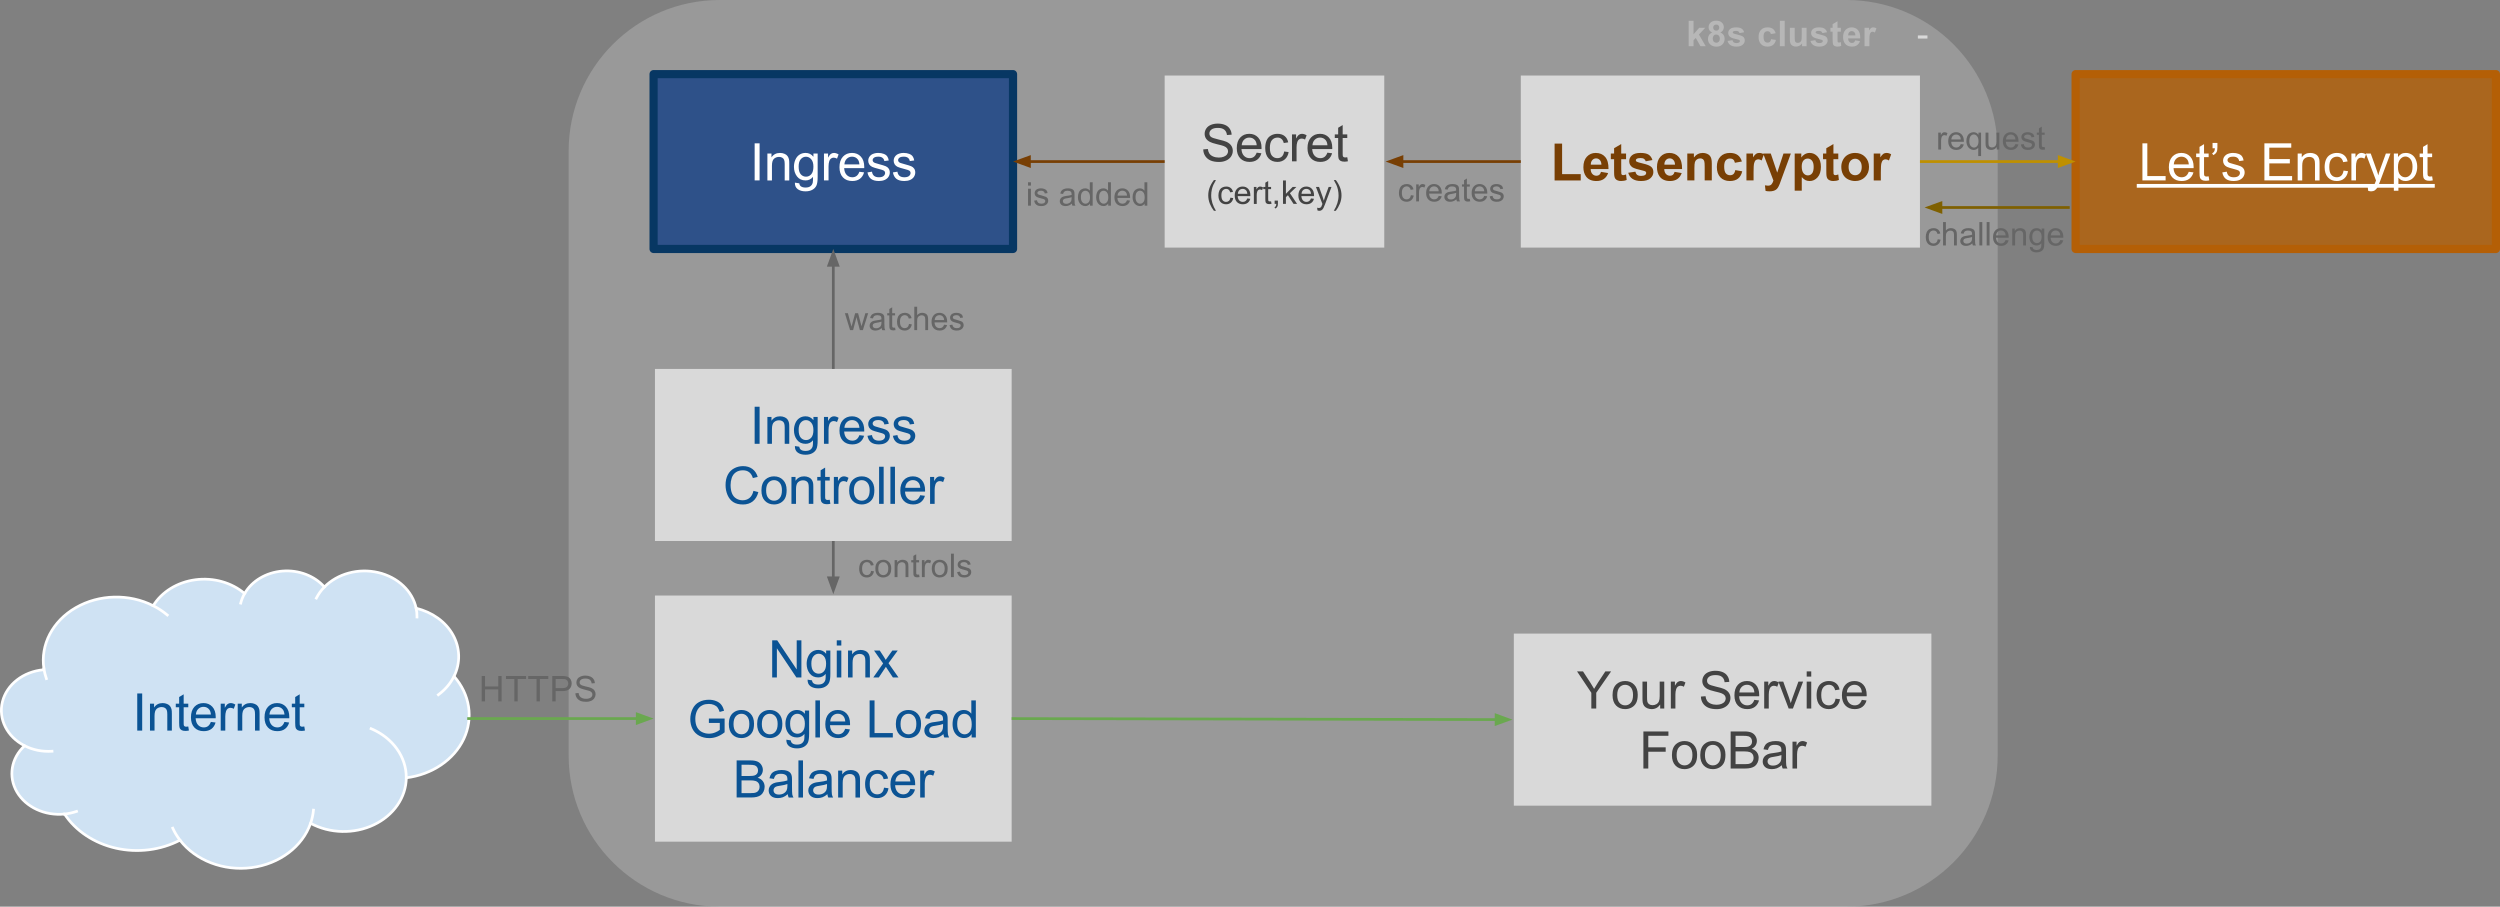 <?xml version="1.0" encoding="UTF-8" standalone="no"?>
<svg
   xmlns:dc="http://purl.org/dc/elements/1.1/"
   xmlns:cc="http://creativecommons.org/ns#"
   xmlns:rdf="http://www.w3.org/1999/02/22-rdf-syntax-ns#"
   xmlns:svg="http://www.w3.org/2000/svg"
   xmlns="http://www.w3.org/2000/svg"
   xmlns:xlink="http://www.w3.org/1999/xlink"
   style="fill:none;stroke:none;stroke-linecap:square;stroke-miterlimit:10"
   height="332.252"
   width="916.139"
   id="svg3543"
   stroke-miterlimit="10"
   viewBox="0 0 916.139 332.252"
   version="1.1">
  <rect x="0" y="0" width="916.139" height="332.252" fill="#808080" stroke="none"/>
  <defs
     id="defs3708" />
  <clipPath
     id="g124e387c42_0_72.0">
    <path
       style="clip-rule:nonzero"
       id="path3546"
       d="M 0,0 960,0 960,540 0,540 0,0 Z" />
  </clipPath>
  <g
     transform="translate(-19.206,-18.506)"
     id="g3548"
     clip-path="url(#g124e387c42_0_72.0)">
    <path
       style="fill:#cccccc;fill-opacity:0.331;fill-rule:nonzero"
       id="path3552"
       d="m 227.585,73.881 0,0 c 0,-30.583 24.792,-55.375 55.375,-55.375 l 412.934,0 c 14.686,0 28.771,5.834 39.156,16.219 10.385,10.385 16.219,24.47 16.219,39.156 l 0,221.501 c 0,30.583 -24.792,55.375 -55.375,55.375 l -412.934,0 c -30.583,0 -55.375,-24.792 -55.375,-55.375 z" />
    <path
       style="fill:#b7b7b7;fill-rule:nonzero"
       id="path3554"
       d="m 638.029,35.432 0,-9.312 1.781,0 0,4.938 2.078,-2.359 2.203,0 -2.297,2.453 2.469,4.281 -1.922,0 -1.703,-3.031 -0.828,0.875 0,2.156 -1.781,0 z m 8.616,-5.016 q -0.688,-0.297 -1,-0.797 -0.312,-0.516 -0.312,-1.125 0,-1.047 0.719,-1.719 0.734,-0.688 2.078,-0.688 1.312,0 2.047,0.688 0.734,0.672 0.734,1.719 0,0.641 -0.344,1.156 -0.328,0.5 -0.938,0.766 0.781,0.312 1.172,0.906 0.406,0.594 0.406,1.375 0,1.281 -0.828,2.094 -0.812,0.812 -2.172,0.812 -1.266,0 -2.109,-0.672 -1,-0.781 -1,-2.156 0,-0.766 0.375,-1.391 0.375,-0.625 1.172,-0.969 z m 0.375,-1.797 q 0,0.531 0.297,0.828 0.297,0.297 0.812,0.297 0.5,0 0.797,-0.297 0.312,-0.312 0.312,-0.844 0,-0.5 -0.312,-0.797 -0.297,-0.297 -0.781,-0.297 -0.516,0 -0.828,0.312 -0.297,0.297 -0.297,0.797 z m -0.172,3.984 q 0,0.734 0.375,1.156 0.391,0.406 0.953,0.406 0.547,0 0.906,-0.391 0.359,-0.406 0.359,-1.156 0,-0.656 -0.375,-1.047 -0.359,-0.406 -0.922,-0.406 -0.656,0 -0.984,0.453 -0.312,0.453 -0.312,0.984 z m 5.444,0.906 1.781,-0.281 q 0.109,0.531 0.453,0.797 0.359,0.266 0.984,0.266 0.703,0 1.047,-0.25 0.234,-0.172 0.234,-0.469 0,-0.203 -0.125,-0.344 -0.141,-0.125 -0.594,-0.234 -2.156,-0.469 -2.734,-0.875 -0.812,-0.547 -0.812,-1.516 0,-0.875 0.688,-1.469 0.703,-0.594 2.156,-0.594 1.391,0 2.062,0.453 0.672,0.438 0.922,1.328 l -1.688,0.312 q -0.109,-0.391 -0.406,-0.594 -0.297,-0.219 -0.859,-0.219 -0.703,0 -1.016,0.188 -0.203,0.141 -0.203,0.375 0,0.188 0.188,0.312 0.234,0.188 1.656,0.516 1.438,0.312 2,0.781 0.562,0.484 0.562,1.328 0,0.922 -0.781,1.594 -0.781,0.672 -2.297,0.672 -1.375,0 -2.188,-0.562 -0.797,-0.562 -1.031,-1.516 z m 17.615,-2.828 -1.766,0.312 q -0.078,-0.516 -0.406,-0.781 -0.312,-0.266 -0.812,-0.266 -0.656,0 -1.062,0.453 -0.391,0.453 -0.391,1.547 0,1.187 0.406,1.687 0.406,0.5 1.078,0.5 0.516,0 0.828,-0.281 0.328,-0.297 0.453,-1 l 1.766,0.297 q -0.281,1.203 -1.062,1.828 -0.766,0.609 -2.062,0.609 -1.484,0 -2.359,-0.938 -0.875,-0.938 -0.875,-2.578 0,-1.672 0.875,-2.594 0.875,-0.938 2.391,-0.938 1.234,0 1.953,0.531 0.734,0.531 1.047,1.609 z m 1.537,4.75 0,-9.312 1.781,0 0,9.312 -1.781,0 z m 8.14,0 0,-1.016 q -0.375,0.547 -0.984,0.859 -0.594,0.312 -1.25,0.312 -0.688,0 -1.234,-0.297 -0.531,-0.297 -0.781,-0.844 -0.234,-0.547 -0.234,-1.484 l 0,-4.266 1.781,0 0,3.094 q 0,1.422 0.094,1.75 0.109,0.312 0.359,0.5 0.266,0.188 0.672,0.188 0.453,0 0.812,-0.25 0.375,-0.25 0.5,-0.625 0.141,-0.375 0.141,-1.812 l 0,-2.844 1.781,0 0,6.734 -1.656,0 z m 3.079,-1.922 1.781,-0.281 q 0.109,0.531 0.453,0.797 0.359,0.266 0.984,0.266 0.703,0 1.047,-0.25 0.234,-0.172 0.234,-0.469 0,-0.203 -0.125,-0.344 -0.141,-0.125 -0.594,-0.234 -2.156,-0.469 -2.734,-0.875 -0.812,-0.547 -0.812,-1.516 0,-0.875 0.688,-1.469 0.703,-0.594 2.156,-0.594 1.391,0 2.062,0.453 0.672,0.438 0.922,1.328 l -1.688,0.312 q -0.109,-0.391 -0.406,-0.594 -0.297,-0.219 -0.859,-0.219 -0.703,0 -1.016,0.188 -0.203,0.141 -0.203,0.375 0,0.188 0.188,0.312 0.234,0.188 1.656,0.516 1.438,0.312 2,0.781 0.562,0.484 0.562,1.328 0,0.922 -0.781,1.594 -0.781,0.672 -2.297,0.672 -1.375,0 -2.188,-0.562 -0.797,-0.562 -1.031,-1.516 z m 11.131,-4.812 0,1.422 -1.219,0 0,2.703 q 0,0.828 0.031,0.969 0.031,0.141 0.156,0.234 0.125,0.078 0.297,0.078 0.25,0 0.719,-0.172 l 0.156,1.391 q -0.625,0.266 -1.406,0.266 -0.484,0 -0.875,-0.156 -0.391,-0.172 -0.578,-0.422 -0.172,-0.266 -0.234,-0.703 -0.062,-0.312 -0.062,-1.25 l 0,-2.937 -0.812,0 0,-1.422 0.812,0 0,-1.344 1.797,-1.047 0,2.391 1.219,0 z m 5.251,4.594 1.766,0.297 q -0.344,0.969 -1.078,1.484 -0.734,0.516 -1.844,0.516 -1.766,0 -2.609,-1.156 -0.672,-0.922 -0.672,-2.312 0,-1.687 0.875,-2.625 0.891,-0.953 2.219,-0.953 1.516,0 2.375,1 0.875,0.984 0.828,3.031 l -4.469,0 q 0.031,0.797 0.438,1.234 0.406,0.438 1.031,0.438 0.422,0 0.703,-0.219 0.281,-0.234 0.438,-0.734 z m 0.094,-1.812 q -0.016,-0.766 -0.406,-1.172 -0.375,-0.406 -0.922,-0.406 -0.578,0 -0.969,0.422 -0.375,0.438 -0.375,1.156 l 2.672,0 z m 5.116,3.953 -1.781,0 0,-6.734 1.656,0 0,0.953 q 0.422,-0.688 0.766,-0.891 0.344,-0.219 0.766,-0.219 0.609,0 1.172,0.328 l -0.547,1.562 q -0.453,-0.297 -0.844,-0.297 -0.375,0 -0.641,0.219 -0.25,0.203 -0.406,0.75 -0.141,0.531 -0.141,2.25 l 0,2.078 z" />
    <path
       style="fill:#d9d9d9;fill-rule:nonzero"
       id="path3556"
       d="m 722.019,32.635 0,-1.141 3.516,0 0,1.141 -3.516,0 z" />
    <path
       style="fill:#1c4587;fill-opacity:0.854;fill-rule:nonzero"
       id="path3558"
       d="m 258.717,45.674 131.717,0 0,64.063 -131.717,0 z" />
    <path
       style="fill-rule:nonzero;stroke:#073763;stroke-width:3;stroke-linecap:butt;stroke-linejoin:round"
       id="path3560"
       d="m 258.717,45.674 131.717,0 0,64.063 -131.717,0 z" />
    <path
       style="fill:#ffffff;fill-rule:nonzero"
       id="path3562"
       d="m 295.751,84.625 0,-13.594 1.812,0 0,13.594 -1.812,0 z m 4.668,0 0,-9.859 1.5,0 0,1.406 q 1.094,-1.625 3.141,-1.625 0.891,0 1.641,0.328 0.75,0.312 1.109,0.844 0.375,0.516 0.531,1.219 0.094,0.469 0.094,1.625 l 0,6.062 -1.672,0 0,-6 q 0,-1.016 -0.203,-1.516 -0.188,-0.516 -0.688,-0.812 -0.5,-0.297 -1.172,-0.297 -1.062,0 -1.844,0.672 -0.766,0.672 -0.766,2.578 l 0,5.375 -1.672,0 z m 10.079,0.812 1.609,0.25 q 0.109,0.75 0.578,1.094 0.609,0.453 1.688,0.453 1.172,0 1.797,-0.469 0.625,-0.453 0.859,-1.281 0.125,-0.516 0.109,-2.156 -1.094,1.297 -2.719,1.297 -2.031,0 -3.156,-1.469 -1.109,-1.469 -1.109,-3.516 0,-1.406 0.516,-2.594 0.516,-1.203 1.484,-1.844 0.969,-0.656 2.266,-0.656 1.75,0 2.875,1.406 l 0,-1.188 1.547,0 0,8.516 q 0,2.312 -0.469,3.266 -0.469,0.969 -1.484,1.516 -1.016,0.562 -2.5,0.562 -1.766,0 -2.859,-0.797 -1.078,-0.797 -1.031,-2.391 z m 1.375,-5.922 q 0,1.953 0.766,2.844 0.781,0.891 1.938,0.891 1.141,0 1.922,-0.891 0.781,-0.891 0.781,-2.781 0,-1.812 -0.812,-2.719 -0.797,-0.922 -1.922,-0.922 -1.109,0 -1.891,0.906 -0.781,0.891 -0.781,2.672 z m 9.282,5.109 0,-9.859 1.5,0 0,1.5 q 0.578,-1.047 1.062,-1.375 0.484,-0.344 1.078,-0.344 0.844,0 1.719,0.547 l -0.578,1.547 q -0.609,-0.359 -1.234,-0.359 -0.547,0 -0.984,0.328 -0.422,0.328 -0.609,0.906 -0.281,0.891 -0.281,1.953 l 0,5.156 -1.672,0 z m 12.978,-3.172 1.719,0.219 q -0.406,1.5 -1.516,2.344 -1.094,0.828 -2.812,0.828 -2.156,0 -3.422,-1.328 -1.266,-1.328 -1.266,-3.734 0,-2.484 1.266,-3.859 1.281,-1.375 3.328,-1.375 1.984,0 3.234,1.344 1.25,1.344 1.25,3.797 0,0.141 -0.016,0.438 l -7.344,0 q 0.094,1.625 0.922,2.484 0.828,0.859 2.062,0.859 0.906,0 1.547,-0.469 0.656,-0.484 1.047,-1.547 z m -5.484,-2.703 5.5,0 q -0.109,-1.234 -0.625,-1.859 -0.797,-0.969 -2.078,-0.969 -1.141,0 -1.938,0.781 -0.781,0.766 -0.859,2.047 z m 8.438,2.938 1.656,-0.266 q 0.141,1 0.766,1.531 0.641,0.516 1.781,0.516 1.156,0 1.703,-0.469 0.562,-0.469 0.562,-1.094 0,-0.562 -0.484,-0.891 -0.344,-0.219 -1.703,-0.562 -1.844,-0.469 -2.562,-0.797 -0.703,-0.344 -1.078,-0.938 -0.359,-0.609 -0.359,-1.328 0,-0.656 0.297,-1.219 0.312,-0.562 0.828,-0.938 0.391,-0.281 1.062,-0.484 0.672,-0.203 1.438,-0.203 1.172,0 2.047,0.344 0.875,0.328 1.281,0.906 0.422,0.562 0.578,1.516 l -1.625,0.219 q -0.109,-0.75 -0.656,-1.172 -0.531,-0.438 -1.5,-0.438 -1.156,0 -1.641,0.391 -0.484,0.375 -0.484,0.875 0,0.328 0.203,0.594 0.203,0.266 0.641,0.438 0.25,0.094 1.469,0.438 1.766,0.469 2.469,0.766 0.703,0.297 1.094,0.875 0.406,0.578 0.406,1.438 0,0.828 -0.484,1.578 -0.484,0.734 -1.406,1.141 -0.922,0.391 -2.078,0.391 -1.922,0 -2.938,-0.797 -1,-0.797 -1.281,-2.359 z m 9.328,0 1.656,-0.266 q 0.141,1 0.766,1.531 0.641,0.516 1.781,0.516 1.156,0 1.703,-0.469 0.562,-0.469 0.562,-1.094 0,-0.562 -0.484,-0.891 -0.344,-0.219 -1.703,-0.562 -1.844,-0.469 -2.562,-0.797 -0.703,-0.344 -1.078,-0.938 -0.359,-0.609 -0.359,-1.328 0,-0.656 0.297,-1.219 0.312,-0.562 0.828,-0.938 0.391,-0.281 1.062,-0.484 0.672,-0.203 1.438,-0.203 1.172,0 2.047,0.344 0.875,0.328 1.281,0.906 0.422,0.562 0.578,1.516 l -1.625,0.219 q -0.109,-0.75 -0.656,-1.172 -0.531,-0.438 -1.5,-0.438 -1.156,0 -1.641,0.391 -0.484,0.375 -0.484,0.875 0,0.328 0.203,0.594 0.203,0.266 0.641,0.438 0.25,0.094 1.469,0.438 1.766,0.469 2.469,0.766 0.703,0.297 1.094,0.875 0.406,0.578 0.406,1.438 0,0.828 -0.484,1.578 -0.484,0.734 -1.406,1.141 -0.922,0.391 -2.078,0.391 -1.922,0 -2.938,-0.797 -1,-0.797 -1.281,-2.359 z" />
    <path
       style="fill:#cfe2f3;fill-rule:nonzero"
       id="path3564"
       d="m 35.304,263.602 0,0 c -1.38,-8.789 3.152,-17.489 11.674,-22.409 8.522,-4.92 19.539,-5.197 28.376,-0.713 l 0,0 c 3.13,-5.11 8.86,-8.638 15.455,-9.517 6.595,-0.879 13.282,0.994 18.038,5.053 l 0,0 c 2.667,-4.633 7.903,-7.746 13.85,-8.234 5.947,-0.488 11.764,1.718 15.387,5.835 l 0,0 c 4.818,-4.911 12.483,-6.979 19.678,-5.309 7.196,1.67 12.63,6.779 13.95,13.115 l 0,0 c 5.902,1.395 10.819,4.94 13.48,9.721 2.66,4.781 2.804,10.327 0.393,15.206 l 0,0 c 5.812,6.553 7.172,15.286 3.571,22.938 -3.6,7.652 -11.62,13.075 -21.065,14.245 -0.067,7.182 -4.613,13.772 -11.888,17.231 -7.274,3.458 -16.14,3.244 -23.181,-0.559 -2.999,8.602 -11.44,14.931 -21.675,16.253 -10.236,1.322 -20.432,-2.6 -26.183,-10.072 -7.05,3.683 -15.509,4.744 -23.469,2.943 -7.96,-1.8 -14.751,-6.31 -18.841,-12.512 l 0,0 c -7.204,0.73 -14.169,-2.503 -17.439,-8.096 -3.27,-5.592 -2.148,-12.353 2.809,-16.928 l 0,0 c -6.426,-3.277 -9.705,-9.779 -8.127,-16.115 1.578,-6.337 7.655,-11.072 15.063,-11.737 z" />
    <path
       style="fill:#000000;fill-opacity:0;fill-rule:nonzero"
       id="path3566"
       d="m 28.226,291.793 0,0 c 3.032,1.546 6.536,2.248 10.039,2.01 m 4.589,23.014 c 1.507,-0.153 2.984,-0.476 4.392,-0.962 m 37.915,10.531 c -1.06,-1.377 -1.947,-2.848 -2.647,-4.388 m 50.507,-1.793 0,0 c 0.547,-1.568 0.901,-3.182 1.057,-4.815 m 34.01,-11.855 c 0.071,-7.646 -4.942,-14.648 -12.886,-17.996 m 30.38,-19.186 c -1.286,2.604 -3.25,4.914 -5.738,6.748 m -8.133,-31.676 0,0 c 0.219,1.051 0.321,2.119 0.303,3.187 m -33.931,-10.993 0,0 c -1.202,1.225 -2.192,2.594 -2.939,4.064 m -26.297,-1.666 0,0 c -0.64,1.113 -1.119,2.29 -1.424,3.505 m -32.07,0.959 0,0 c 1.87,0.949 3.6,2.091 5.152,3.401 m -45.2,19.721 0,0 c 0.19,1.211 0.491,2.408 0.899,3.578" />
    <path
       style="fill-rule:nonzero;stroke:#ffffff;stroke-width:1;stroke-linecap:butt;stroke-linejoin:round"
       id="path3568"
       d="m 35.304,263.602 0,0 c -1.38,-8.789 3.152,-17.489 11.674,-22.409 8.522,-4.92 19.539,-5.197 28.376,-0.713 l 0,0 c 3.13,-5.11 8.86,-8.638 15.455,-9.517 6.595,-0.879 13.282,0.994 18.038,5.053 l 0,0 c 2.667,-4.633 7.903,-7.746 13.85,-8.234 5.947,-0.488 11.764,1.718 15.387,5.835 l 0,0 c 4.818,-4.911 12.483,-6.979 19.678,-5.309 7.196,1.67 12.63,6.779 13.95,13.115 l 0,0 c 5.902,1.395 10.819,4.94 13.48,9.721 2.66,4.781 2.804,10.327 0.393,15.206 l 0,0 c 5.812,6.553 7.172,15.286 3.571,22.938 -3.6,7.652 -11.62,13.075 -21.065,14.245 -0.067,7.182 -4.613,13.772 -11.888,17.231 -7.274,3.458 -16.14,3.244 -23.181,-0.559 -2.999,8.602 -11.44,14.931 -21.675,16.253 -10.236,1.322 -20.432,-2.6 -26.183,-10.072 -7.05,3.683 -15.509,4.744 -23.469,2.943 -7.96,-1.8 -14.751,-6.31 -18.841,-12.512 l 0,0 c -7.204,0.73 -14.169,-2.503 -17.439,-8.096 -3.27,-5.592 -2.148,-12.353 2.809,-16.928 l 0,0 c -6.426,-3.277 -9.705,-9.779 -8.127,-16.115 1.578,-6.337 7.655,-11.072 15.063,-11.737 z" />
    <path
       style="fill-rule:nonzero;stroke:#ffffff;stroke-width:1;stroke-linecap:butt;stroke-linejoin:round"
       id="path3570"
       d="m 28.226,291.793 0,0 c 3.032,1.546 6.536,2.248 10.039,2.01 m 4.589,23.014 c 1.507,-0.153 2.984,-0.476 4.392,-0.962 m 37.915,10.531 c -1.06,-1.377 -1.947,-2.848 -2.647,-4.388 m 50.507,-1.793 0,0 c 0.547,-1.568 0.901,-3.182 1.057,-4.815 m 34.01,-11.855 c 0.071,-7.646 -4.942,-14.648 -12.886,-17.996 m 30.38,-19.186 c -1.286,2.604 -3.25,4.914 -5.738,6.748 m -8.133,-31.676 0,0 c 0.219,1.051 0.321,2.119 0.303,3.187 m -33.931,-10.993 0,0 c -1.202,1.225 -2.192,2.594 -2.939,4.064 m -26.297,-1.666 0,0 c -0.64,1.113 -1.119,2.29 -1.424,3.505 m -32.07,0.959 0,0 c 1.87,0.949 3.6,2.091 5.152,3.401 m -45.2,19.721 0,0 c 0.19,1.211 0.491,2.408 0.899,3.578" />
    <path
       style="fill:#0b5394;fill-rule:nonzero"
       id="path3572"
       d="m 69.499,286.231 0,-13.594 1.812,0 0,13.594 -1.812,0 z m 4.668,0 0,-9.859 1.5,0 0,1.406 q 1.094,-1.625 3.141,-1.625 0.891,0 1.641,0.328 0.75,0.312 1.109,0.844 0.375,0.516 0.531,1.219 0.094,0.469 0.094,1.625 l 0,6.062 -1.672,0 0,-6 q 0,-1.016 -0.203,-1.516 -0.188,-0.516 -0.688,-0.812 -0.5,-0.297 -1.172,-0.297 -1.062,0 -1.844,0.672 -0.766,0.672 -0.766,2.578 l 0,5.375 -1.672,0 z m 14.032,-1.5 0.234,1.484 q -0.703,0.141 -1.266,0.141 -0.906,0 -1.406,-0.281 -0.5,-0.297 -0.703,-0.75 -0.203,-0.469 -0.203,-1.984 l 0,-5.656 -1.234,0 0,-1.312 1.234,0 0,-2.438 1.656,-1 0,3.438 1.688,0 0,1.312 -1.688,0 0,5.75 q 0,0.719 0.078,0.922 0.094,0.203 0.297,0.328 0.203,0.125 0.578,0.125 0.266,0 0.734,-0.078 z m 8.277,-1.672 1.719,0.219 q -0.406,1.5 -1.516,2.344 -1.094,0.828 -2.812,0.828 -2.156,0 -3.422,-1.328 -1.266,-1.328 -1.266,-3.734 0,-2.484 1.266,-3.859 1.281,-1.375 3.328,-1.375 1.984,0 3.234,1.344 1.25,1.344 1.25,3.797 0,0.141 -0.016,0.438 l -7.344,0 q 0.094,1.625 0.922,2.484 0.828,0.859 2.062,0.859 0.906,0 1.547,-0.469 0.656,-0.484 1.047,-1.547 z m -5.484,-2.703 5.5,0 q -0.109,-1.234 -0.625,-1.859 -0.797,-0.969 -2.078,-0.969 -1.141,0 -1.938,0.781 -0.781,0.766 -0.859,2.047 z m 9.094,5.875 0,-9.859 1.5,0 0,1.5 q 0.578,-1.047 1.062,-1.375 0.484,-0.344 1.078,-0.344 0.844,0 1.719,0.547 l -0.578,1.547 q -0.609,-0.359 -1.234,-0.359 -0.547,0 -0.984,0.328 -0.422,0.328 -0.609,0.906 -0.281,0.891 -0.281,1.953 l 0,5.156 -1.672,0 z m 6.228,0 0,-9.859 1.5,0 0,1.406 q 1.094,-1.625 3.141,-1.625 0.891,0 1.641,0.328 0.75,0.312 1.109,0.844 0.375,0.516 0.531,1.219 0.094,0.469 0.094,1.625 l 0,6.062 -1.672,0 0,-6 q 0,-1.016 -0.203,-1.516 -0.188,-0.516 -0.688,-0.812 -0.5,-0.297 -1.172,-0.297 -1.062,0 -1.844,0.672 -0.766,0.672 -0.766,2.578 l 0,5.375 -1.672,0 z m 17.126,-3.172 1.719,0.219 q -0.406,1.5 -1.516,2.344 -1.094,0.828 -2.812,0.828 -2.156,0 -3.422,-1.328 -1.266,-1.328 -1.266,-3.734 0,-2.484 1.266,-3.859 1.281,-1.375 3.328,-1.375 1.984,0 3.234,1.344 1.25,1.344 1.25,3.797 0,0.141 -0.016,0.438 l -7.344,0 q 0.094,1.625 0.922,2.484 0.828,0.859 2.062,0.859 0.906,0 1.547,-0.469 0.656,-0.484 1.047,-1.547 z m -5.484,-2.703 5.5,0 q -0.109,-1.234 -0.625,-1.859 -0.797,-0.969 -2.078,-0.969 -1.141,0 -1.938,0.781 -0.781,0.766 -0.859,2.047 z m 12.766,4.375 0.234,1.484 q -0.703,0.141 -1.266,0.141 -0.906,0 -1.406,-0.281 -0.5,-0.297 -0.703,-0.75 -0.203,-0.469 -0.203,-1.984 l 0,-5.656 -1.234,0 0,-1.312 1.234,0 0,-2.438 1.656,-1 0,3.438 1.688,0 0,1.312 -1.688,0 0,5.75 q 0,0.719 0.078,0.922 0.094,0.203 0.297,0.328 0.203,0.125 0.578,0.125 0.266,0 0.734,-0.078 z" />
    <path
       style="fill:#d9d9d9;fill-rule:nonzero"
       id="path3574"
       d="m 258.717,153.196 131.717,0 0,64.063 -131.717,0 z" />
    <path
       style="fill-rule:nonzero;stroke:#999999;stroke-width:1;stroke-linecap:butt;stroke-linejoin:round"
       id="path3576"
       d="m 258.717,153.196 131.717,0 0,64.063 -131.717,0 z" />
    <path
       style="fill:#0b5394;fill-rule:nonzero"
       id="path3578"
       d="m 295.751,181.148 0,-13.594 1.812,0 0,13.594 -1.812,0 z m 4.668,0 0,-9.859 1.5,0 0,1.406 q 1.094,-1.625 3.141,-1.625 0.891,0 1.641,0.328 0.75,0.312 1.109,0.844 0.375,0.516 0.531,1.219 0.094,0.469 0.094,1.625 l 0,6.062 -1.672,0 0,-6 q 0,-1.016 -0.203,-1.516 -0.188,-0.516 -0.688,-0.812 -0.5,-0.297 -1.172,-0.297 -1.062,0 -1.844,0.672 -0.766,0.672 -0.766,2.578 l 0,5.375 -1.672,0 z m 10.079,0.812 1.609,0.25 q 0.109,0.75 0.578,1.094 0.609,0.453 1.688,0.453 1.172,0 1.797,-0.469 0.625,-0.453 0.859,-1.281 0.125,-0.516 0.109,-2.156 -1.094,1.297 -2.719,1.297 -2.031,0 -3.156,-1.469 -1.109,-1.469 -1.109,-3.516 0,-1.406 0.516,-2.594 0.516,-1.203 1.484,-1.844 0.969,-0.656 2.266,-0.656 1.75,0 2.875,1.406 l 0,-1.188 1.547,0 0,8.516 q 0,2.312 -0.469,3.266 -0.469,0.969 -1.484,1.516 -1.016,0.562 -2.5,0.562 -1.766,0 -2.859,-0.797 -1.078,-0.797 -1.031,-2.391 z m 1.375,-5.922 q 0,1.953 0.766,2.844 0.781,0.891 1.938,0.891 1.141,0 1.922,-0.891 0.781,-0.891 0.781,-2.781 0,-1.812 -0.812,-2.719 -0.797,-0.922 -1.922,-0.922 -1.109,0 -1.891,0.906 -0.781,0.891 -0.781,2.672 z m 9.282,5.109 0,-9.859 1.5,0 0,1.5 q 0.578,-1.047 1.062,-1.375 0.484,-0.344 1.078,-0.344 0.844,0 1.719,0.547 l -0.578,1.547 q -0.609,-0.359 -1.234,-0.359 -0.547,0 -0.984,0.328 -0.422,0.328 -0.609,0.906 -0.281,0.891 -0.281,1.953 l 0,5.156 -1.672,0 z m 12.978,-3.172 1.719,0.219 q -0.406,1.5 -1.516,2.344 -1.094,0.828 -2.812,0.828 -2.156,0 -3.422,-1.328 -1.266,-1.328 -1.266,-3.734 0,-2.484 1.266,-3.859 1.281,-1.375 3.328,-1.375 1.984,0 3.234,1.344 1.25,1.344 1.25,3.797 0,0.141 -0.016,0.438 l -7.344,0 q 0.094,1.625 0.922,2.484 0.828,0.859 2.062,0.859 0.906,0 1.547,-0.469 0.656,-0.484 1.047,-1.547 z m -5.484,-2.703 5.5,0 q -0.109,-1.234 -0.625,-1.859 -0.797,-0.969 -2.078,-0.969 -1.141,0 -1.938,0.781 -0.781,0.766 -0.859,2.047 z m 8.438,2.938 1.656,-0.266 q 0.141,1 0.766,1.531 0.641,0.516 1.781,0.516 1.156,0 1.703,-0.469 0.562,-0.469 0.562,-1.094 0,-0.562 -0.484,-0.891 -0.344,-0.219 -1.703,-0.562 -1.844,-0.469 -2.562,-0.797 -0.703,-0.344 -1.078,-0.938 -0.359,-0.609 -0.359,-1.328 0,-0.656 0.297,-1.219 0.312,-0.562 0.828,-0.938 0.391,-0.281 1.062,-0.484 0.672,-0.203 1.438,-0.203 1.172,0 2.047,0.344 0.875,0.328 1.281,0.906 0.422,0.562 0.578,1.516 l -1.625,0.219 q -0.109,-0.75 -0.656,-1.172 -0.531,-0.438 -1.5,-0.438 -1.156,0 -1.641,0.391 -0.484,0.375 -0.484,0.875 0,0.328 0.203,0.594 0.203,0.266 0.641,0.438 0.25,0.094 1.469,0.438 1.766,0.469 2.469,0.766 0.703,0.297 1.094,0.875 0.406,0.578 0.406,1.438 0,0.828 -0.484,1.578 -0.484,0.734 -1.406,1.141 -0.922,0.391 -2.078,0.391 -1.922,0 -2.938,-0.797 -1,-0.797 -1.281,-2.359 z m 9.328,0 1.656,-0.266 q 0.141,1 0.766,1.531 0.641,0.516 1.781,0.516 1.156,0 1.703,-0.469 0.562,-0.469 0.562,-1.094 0,-0.562 -0.484,-0.891 -0.344,-0.219 -1.703,-0.562 -1.844,-0.469 -2.562,-0.797 -0.703,-0.344 -1.078,-0.938 -0.359,-0.609 -0.359,-1.328 0,-0.656 0.297,-1.219 0.312,-0.562 0.828,-0.938 0.391,-0.281 1.062,-0.484 0.672,-0.203 1.438,-0.203 1.172,0 2.047,0.344 0.875,0.328 1.281,0.906 0.422,0.562 0.578,1.516 l -1.625,0.219 q -0.109,-0.75 -0.656,-1.172 -0.531,-0.438 -1.5,-0.438 -1.156,0 -1.641,0.391 -0.484,0.375 -0.484,0.875 0,0.328 0.203,0.594 0.203,0.266 0.641,0.438 0.25,0.094 1.469,0.438 1.766,0.469 2.469,0.766 0.703,0.297 1.094,0.875 0.406,0.578 0.406,1.438 0,0.828 -0.484,1.578 -0.484,0.734 -1.406,1.141 -0.922,0.391 -2.078,0.391 -1.922,0 -2.938,-0.797 -1,-0.797 -1.281,-2.359 z" />
    <path
       style="fill:#0b5394;fill-rule:nonzero"
       id="path3580"
       d="m 295.31,198.382 1.797,0.453 q -0.562,2.219 -2.031,3.391 -1.469,1.156 -3.594,1.156 -2.203,0 -3.578,-0.891 -1.375,-0.906 -2.094,-2.594 -0.719,-1.703 -0.719,-3.656 0,-2.125 0.797,-3.703 0.812,-1.578 2.312,-2.391 1.5,-0.828 3.297,-0.828 2.047,0 3.438,1.047 1.391,1.031 1.938,2.906 l -1.766,0.422 q -0.469,-1.484 -1.375,-2.156 -0.906,-0.688 -2.266,-0.688 -1.562,0 -2.625,0.75 -1.047,0.75 -1.484,2.031 -0.422,1.266 -0.422,2.609 0,1.734 0.5,3.031 0.516,1.281 1.578,1.922 1.078,0.641 2.312,0.641 1.516,0 2.562,-0.859 1.047,-0.875 1.422,-2.594 z m 2.926,-0.156 q 0,-2.734 1.531,-4.062 1.266,-1.094 3.094,-1.094 2.031,0 3.312,1.344 1.297,1.328 1.297,3.672 0,1.906 -0.578,3 -0.562,1.078 -1.656,1.688 -1.078,0.594 -2.375,0.594 -2.062,0 -3.344,-1.328 -1.281,-1.328 -1.281,-3.812 z m 1.719,0 q 0,1.891 0.828,2.828 0.828,0.938 2.078,0.938 1.25,0 2.062,-0.938 0.828,-0.953 0.828,-2.891 0,-1.828 -0.828,-2.766 -0.828,-0.938 -2.062,-0.938 -1.25,0 -2.078,0.938 -0.828,0.938 -0.828,2.828 z m 9.282,4.922 0,-9.859 1.5,0 0,1.406 q 1.094,-1.625 3.141,-1.625 0.891,0 1.641,0.328 0.75,0.312 1.109,0.844 0.375,0.516 0.531,1.219 0.094,0.469 0.094,1.625 l 0,6.062 -1.672,0 0,-6 q 0,-1.016 -0.203,-1.516 -0.188,-0.516 -0.688,-0.812 -0.5,-0.297 -1.172,-0.297 -1.062,0 -1.844,0.672 -0.766,0.672 -0.766,2.578 l 0,5.375 -1.672,0 z m 14.032,-1.5 0.234,1.484 q -0.703,0.141 -1.266,0.141 -0.906,0 -1.406,-0.281 -0.5,-0.297 -0.703,-0.75 -0.203,-0.469 -0.203,-1.984 l 0,-5.656 -1.234,0 0,-1.312 1.234,0 0,-2.438 1.656,-1 0,3.438 1.688,0 0,1.312 -1.688,0 0,5.75 q 0,0.719 0.078,0.922 0.094,0.203 0.297,0.328 0.203,0.125 0.578,0.125 0.266,0 0.734,-0.078 z m 1.511,1.5 0,-9.859 1.5,0 0,1.5 q 0.578,-1.047 1.062,-1.375 0.484,-0.344 1.078,-0.344 0.844,0 1.719,0.547 l -0.578,1.547 q -0.609,-0.359 -1.234,-0.359 -0.547,0 -0.984,0.328 -0.422,0.328 -0.609,0.906 -0.281,0.891 -0.281,1.953 l 0,5.156 -1.672,0 z m 5.603,-4.922 q 0,-2.734 1.531,-4.062 1.266,-1.094 3.094,-1.094 2.031,0 3.312,1.344 1.297,1.328 1.297,3.672 0,1.906 -0.578,3 -0.562,1.078 -1.656,1.688 -1.078,0.594 -2.375,0.594 -2.062,0 -3.344,-1.328 -1.281,-1.328 -1.281,-3.812 z m 1.719,0 q 0,1.891 0.828,2.828 0.828,0.938 2.078,0.938 1.25,0 2.062,-0.938 0.828,-0.953 0.828,-2.891 0,-1.828 -0.828,-2.766 -0.828,-0.938 -2.062,-0.938 -1.25,0 -2.078,0.938 -0.828,0.938 -0.828,2.828 z m 9.251,4.922 0,-13.594 1.672,0 0,13.594 -1.672,0 z m 4.145,0 0,-13.594 1.672,0 0,13.594 -1.672,0 z m 10.926,-3.172 1.719,0.219 q -0.406,1.5 -1.516,2.344 -1.094,0.828 -2.812,0.828 -2.156,0 -3.422,-1.328 -1.266,-1.328 -1.266,-3.734 0,-2.484 1.266,-3.859 1.281,-1.375 3.328,-1.375 1.984,0 3.234,1.344 1.25,1.344 1.25,3.797 0,0.141 -0.016,0.438 l -7.344,0 q 0.094,1.625 0.922,2.484 0.828,0.859 2.062,0.859 0.906,0 1.547,-0.469 0.656,-0.484 1.047,-1.547 z m -5.484,-2.703 5.5,0 q -0.109,-1.234 -0.625,-1.859 -0.797,-0.969 -2.078,-0.969 -1.141,0 -1.938,0.781 -0.781,0.766 -0.859,2.047 z m 9.094,5.875 0,-9.859 1.5,0 0,1.5 q 0.578,-1.047 1.062,-1.375 0.484,-0.344 1.078,-0.344 0.844,0 1.719,0.547 l -0.578,1.547 q -0.609,-0.359 -1.234,-0.359 -0.547,0 -0.984,0.328 -0.422,0.328 -0.609,0.906 -0.281,0.891 -0.281,1.953 l 0,5.156 -1.672,0 z" />
    <path
       style="fill:#d9d9d9;fill-rule:nonzero"
       id="path3582"
       d="m 258.717,236.246 131.717,0 0,91.181 -131.717,0 z" />
    <path
       style="fill-rule:nonzero;stroke:#999999;stroke-width:1;stroke-linecap:butt;stroke-linejoin:round"
       id="path3584"
       d="m 258.717,236.246 131.717,0 0,91.181 -131.717,0 z" />
    <path
       style="fill:#0b5394;fill-rule:nonzero"
       id="path3586"
       d="m 302.179,266.757 0,-13.594 1.844,0 7.141,10.672 0,-10.672 1.719,0 0,13.594 -1.844,0 -7.141,-10.688 0,10.688 -1.719,0 z m 12.973,0.812 1.609,0.25 q 0.109,0.75 0.578,1.094 0.609,0.453 1.688,0.453 1.172,0 1.797,-0.469 0.625,-0.453 0.859,-1.281 0.125,-0.516 0.109,-2.156 -1.094,1.297 -2.719,1.297 -2.031,0 -3.156,-1.469 -1.109,-1.469 -1.109,-3.516 0,-1.406 0.516,-2.594 0.516,-1.203 1.484,-1.844 0.969,-0.656 2.266,-0.656 1.75,0 2.875,1.406 l 0,-1.188 1.547,0 0,8.516 q 0,2.312 -0.469,3.266 -0.469,0.969 -1.484,1.516 -1.016,0.562 -2.5,0.562 -1.766,0 -2.859,-0.797 -1.078,-0.797 -1.031,-2.391 z m 1.375,-5.922 q 0,1.953 0.766,2.844 0.781,0.891 1.938,0.891 1.141,0 1.922,-0.891 0.781,-0.891 0.781,-2.781 0,-1.812 -0.812,-2.719 -0.797,-0.922 -1.922,-0.922 -1.109,0 -1.891,0.906 -0.781,0.891 -0.781,2.672 z m 9.313,-6.578 0,-1.906 1.672,0 0,1.906 -1.672,0 z m 0,11.688 0,-9.859 1.672,0 0,9.859 -1.672,0 z m 4.129,0 0,-9.859 1.5,0 0,1.406 q 1.094,-1.625 3.141,-1.625 0.891,0 1.641,0.328 0.75,0.312 1.109,0.844 0.375,0.516 0.531,1.219 0.094,0.469 0.094,1.625 l 0,6.062 -1.672,0 0,-6 q 0,-1.016 -0.203,-1.516 -0.188,-0.516 -0.688,-0.812 -0.5,-0.297 -1.172,-0.297 -1.062,0 -1.844,0.672 -0.766,0.672 -0.766,2.578 l 0,5.375 -1.672,0 z m 9.266,0 3.594,-5.125 -3.328,-4.734 2.094,0 1.516,2.312 q 0.422,0.656 0.672,1.109 0.422,-0.609 0.766,-1.094 l 1.656,-2.328 1.984,0 -3.391,4.641 3.656,5.219 -2.047,0 -2.031,-3.062 -0.531,-0.828 -2.594,3.891 -2.016,0 z" />
    <path
       style="fill:#0b5394;fill-rule:nonzero"
       id="path3588"
       d="m 278.98,283.429 0,-1.609 5.766,0 0,5.047 q -1.328,1.062 -2.75,1.594 -1.406,0.531 -2.891,0.531 -2,0 -3.641,-0.859 -1.625,-0.859 -2.469,-2.484 -0.828,-1.625 -0.828,-3.625 0,-1.984 0.828,-3.703 0.828,-1.719 2.391,-2.547 1.562,-0.844 3.594,-0.844 1.469,0 2.656,0.484 1.203,0.469 1.875,1.328 0.672,0.844 1.031,2.219 l -1.625,0.438 q -0.312,-1.031 -0.766,-1.625 -0.453,-0.594 -1.297,-0.953 -0.844,-0.359 -1.875,-0.359 -1.234,0 -2.141,0.375 -0.891,0.375 -1.453,1 -0.547,0.609 -0.844,1.344 -0.531,1.25 -0.531,2.734 0,1.812 0.625,3.047 0.641,1.219 1.828,1.812 1.203,0.594 2.547,0.594 1.172,0 2.281,-0.453 1.109,-0.453 1.688,-0.953 l 0,-2.531 -4,0 z m 7.308,0.406 q 0,-2.734 1.531,-4.062 1.266,-1.094 3.094,-1.094 2.031,0 3.312,1.344 1.297,1.328 1.297,3.672 0,1.906 -0.578,3 -0.562,1.078 -1.656,1.688 -1.078,0.594 -2.375,0.594 -2.062,0 -3.344,-1.328 -1.281,-1.328 -1.281,-3.812 z m 1.719,0 q 0,1.891 0.828,2.828 0.828,0.938 2.078,0.938 1.25,0 2.062,-0.938 0.828,-0.953 0.828,-2.891 0,-1.828 -0.828,-2.766 -0.828,-0.938 -2.062,-0.938 -1.25,0 -2.078,0.938 -0.828,0.938 -0.828,2.828 z m 8.657,0 q 0,-2.734 1.531,-4.062 1.266,-1.094 3.094,-1.094 2.031,0 3.312,1.344 1.297,1.328 1.297,3.672 0,1.906 -0.578,3 -0.562,1.078 -1.656,1.688 -1.078,0.594 -2.375,0.594 -2.062,0 -3.344,-1.328 -1.281,-1.328 -1.281,-3.812 z m 1.719,0 q 0,1.891 0.828,2.828 0.828,0.938 2.078,0.938 1.25,0 2.062,-0.938 0.828,-0.953 0.828,-2.891 0,-1.828 -0.828,-2.766 -0.828,-0.938 -2.062,-0.938 -1.25,0 -2.078,0.938 -0.828,0.938 -0.828,2.828 z m 8.985,5.734 1.609,0.25 q 0.109,0.75 0.578,1.094 0.609,0.453 1.688,0.453 1.172,0 1.797,-0.469 0.625,-0.453 0.859,-1.281 0.125,-0.516 0.109,-2.156 -1.094,1.297 -2.719,1.297 -2.031,0 -3.156,-1.469 -1.109,-1.469 -1.109,-3.516 0,-1.406 0.516,-2.594 0.516,-1.203 1.484,-1.844 0.969,-0.656 2.266,-0.656 1.75,0 2.875,1.406 l 0,-1.188 1.547,0 0,8.516 q 0,2.312 -0.469,3.266 -0.469,0.969 -1.484,1.516 -1.016,0.562 -2.5,0.562 -1.766,0 -2.859,-0.797 -1.078,-0.797 -1.031,-2.391 z m 1.375,-5.922 q 0,1.953 0.766,2.844 0.781,0.891 1.938,0.891 1.141,0 1.922,-0.891 0.781,-0.891 0.781,-2.781 0,-1.812 -0.812,-2.719 -0.797,-0.922 -1.922,-0.922 -1.109,0 -1.891,0.906 -0.781,0.891 -0.781,2.672 z m 9.266,5.109 0,-13.594 1.672,0 0,13.594 -1.672,0 z m 10.926,-3.172 1.719,0.219 q -0.406,1.5 -1.516,2.344 -1.094,0.828 -2.812,0.828 -2.156,0 -3.422,-1.328 -1.266,-1.328 -1.266,-3.734 0,-2.484 1.266,-3.859 1.281,-1.375 3.328,-1.375 1.984,0 3.234,1.344 1.25,1.344 1.25,3.797 0,0.141 -0.016,0.438 l -7.344,0 q 0.094,1.625 0.922,2.484 0.828,0.859 2.062,0.859 0.906,0 1.547,-0.469 0.656,-0.484 1.047,-1.547 z m -5.484,-2.703 5.5,0 q -0.109,-1.234 -0.625,-1.859 -0.797,-0.969 -2.078,-0.969 -1.141,0 -1.938,0.781 -0.781,0.766 -0.859,2.047 z m 14.434,5.875 0,-13.594 1.797,0 0,11.984 6.703,0 0,1.609 -8.5,0 z m 9.61,-4.922 q 0,-2.734 1.531,-4.062 1.266,-1.094 3.094,-1.094 2.031,0 3.312,1.344 1.297,1.328 1.297,3.672 0,1.906 -0.578,3 -0.562,1.078 -1.656,1.688 -1.078,0.594 -2.375,0.594 -2.062,0 -3.344,-1.328 -1.281,-1.328 -1.281,-3.812 z m 1.719,0 q 0,1.891 0.828,2.828 0.828,0.938 2.078,0.938 1.25,0 2.062,-0.938 0.828,-0.953 0.828,-2.891 0,-1.828 -0.828,-2.766 -0.828,-0.938 -2.062,-0.938 -1.25,0 -2.078,0.938 -0.828,0.938 -0.828,2.828 z m 15.719,3.703 q -0.938,0.797 -1.797,1.125 -0.859,0.312 -1.844,0.312 -1.609,0 -2.484,-0.781 -0.875,-0.797 -0.875,-2.031 0,-0.734 0.328,-1.328 0.328,-0.594 0.859,-0.953 0.531,-0.359 1.203,-0.547 0.5,-0.141 1.484,-0.25 2.031,-0.25 2.984,-0.578 0,-0.344 0,-0.438 0,-1.016 -0.469,-1.438 -0.641,-0.562 -1.906,-0.562 -1.172,0 -1.734,0.406 -0.562,0.406 -0.828,1.469 l -1.641,-0.234 q 0.234,-1.047 0.734,-1.688 0.516,-0.641 1.469,-0.984 0.969,-0.359 2.25,-0.359 1.266,0 2.047,0.297 0.781,0.297 1.156,0.75 0.375,0.453 0.516,1.141 0.094,0.422 0.094,1.531 l 0,2.234 q 0,2.328 0.094,2.953 0.109,0.609 0.438,1.172 l -1.75,0 q -0.266,-0.516 -0.328,-1.219 z m -0.141,-3.719 q -0.906,0.359 -2.734,0.625 -1.031,0.141 -1.453,0.328 -0.422,0.188 -0.656,0.547 -0.234,0.359 -0.234,0.797 0,0.672 0.5,1.125 0.516,0.438 1.484,0.438 0.969,0 1.719,-0.422 0.75,-0.438 1.109,-1.156 0.266,-0.578 0.266,-1.672 l 0,-0.609 z m 10.469,4.938 0,-1.25 q -0.938,1.469 -2.75,1.469 -1.172,0 -2.172,-0.641 -0.984,-0.656 -1.531,-1.812 -0.531,-1.172 -0.531,-2.688 0,-1.469 0.484,-2.672 0.5,-1.203 1.469,-1.844 0.984,-0.641 2.203,-0.641 0.891,0 1.578,0.375 0.703,0.375 1.141,0.984 l 0,-4.875 1.656,0 0,13.594 -1.547,0 z m -5.281,-4.922 q 0,1.891 0.797,2.828 0.812,0.938 1.891,0.938 1.094,0 1.859,-0.891 0.766,-0.891 0.766,-2.734 0,-2.016 -0.781,-2.953 -0.781,-0.953 -1.922,-0.953 -1.109,0 -1.859,0.906 -0.75,0.906 -0.75,2.859 z" />
    <path
       style="fill:#0b5394;fill-rule:nonzero"
       id="path3590"
       d="m 289.149,310.757 0,-13.594 5.109,0 q 1.547,0 2.484,0.406 0.953,0.406 1.484,1.266 0.531,0.859 0.531,1.797 0,0.875 -0.469,1.656 -0.469,0.766 -1.438,1.234 1.234,0.359 1.891,1.234 0.672,0.875 0.672,2.062 0,0.953 -0.406,1.781 -0.391,0.812 -0.984,1.266 -0.594,0.438 -1.5,0.672 -0.891,0.219 -2.188,0.219 l -5.188,0 z m 1.797,-7.891 2.938,0 q 1.203,0 1.719,-0.156 0.688,-0.203 1.031,-0.672 0.359,-0.469 0.359,-1.188 0,-0.672 -0.328,-1.188 -0.328,-0.516 -0.938,-0.703 -0.594,-0.203 -2.062,-0.203 l -2.719,0 0,4.109 z m 0,6.281 3.391,0 q 0.875,0 1.219,-0.062 0.625,-0.109 1.047,-0.359 0.422,-0.266 0.688,-0.766 0.266,-0.5 0.266,-1.141 0,-0.766 -0.391,-1.328 -0.391,-0.562 -1.078,-0.781 -0.688,-0.234 -1.984,-0.234 l -3.156,0 0,4.672 z m 16.944,0.391 q -0.938,0.797 -1.797,1.125 -0.859,0.312 -1.844,0.312 -1.609,0 -2.484,-0.781 -0.875,-0.797 -0.875,-2.031 0,-0.734 0.328,-1.328 0.328,-0.594 0.859,-0.953 0.531,-0.359 1.203,-0.547 0.5,-0.141 1.484,-0.25 2.031,-0.25 2.984,-0.578 0,-0.344 0,-0.438 0,-1.016 -0.469,-1.438 -0.641,-0.562 -1.906,-0.562 -1.172,0 -1.734,0.406 -0.562,0.406 -0.828,1.469 l -1.641,-0.234 q 0.234,-1.047 0.734,-1.688 0.516,-0.641 1.469,-0.984 0.969,-0.359 2.25,-0.359 1.266,0 2.047,0.297 0.781,0.297 1.156,0.75 0.375,0.453 0.516,1.141 0.094,0.422 0.094,1.531 l 0,2.234 q 0,2.328 0.094,2.953 0.109,0.609 0.438,1.172 l -1.75,0 q -0.266,-0.516 -0.328,-1.219 z m -0.141,-3.719 q -0.906,0.359 -2.734,0.625 -1.031,0.141 -1.453,0.328 -0.422,0.188 -0.656,0.547 -0.234,0.359 -0.234,0.797 0,0.672 0.5,1.125 0.516,0.438 1.484,0.438 0.969,0 1.719,-0.422 0.75,-0.438 1.109,-1.156 0.266,-0.578 0.266,-1.672 l 0,-0.609 z m 4.048,4.938 0,-13.594 1.672,0 0,13.594 -1.672,0 z m 10.614,-1.219 q -0.938,0.797 -1.797,1.125 -0.859,0.312 -1.844,0.312 -1.609,0 -2.484,-0.781 -0.875,-0.797 -0.875,-2.031 0,-0.734 0.328,-1.328 0.328,-0.594 0.859,-0.953 0.531,-0.359 1.203,-0.547 0.5,-0.141 1.484,-0.25 2.031,-0.25 2.984,-0.578 0,-0.344 0,-0.438 0,-1.016 -0.469,-1.438 -0.641,-0.562 -1.906,-0.562 -1.172,0 -1.734,0.406 -0.562,0.406 -0.828,1.469 l -1.641,-0.234 q 0.234,-1.047 0.734,-1.688 0.516,-0.641 1.469,-0.984 0.969,-0.359 2.25,-0.359 1.266,0 2.047,0.297 0.781,0.297 1.156,0.75 0.375,0.453 0.516,1.141 0.094,0.422 0.094,1.531 l 0,2.234 q 0,2.328 0.094,2.953 0.109,0.609 0.438,1.172 l -1.75,0 q -0.266,-0.516 -0.328,-1.219 z m -0.141,-3.719 q -0.906,0.359 -2.734,0.625 -1.031,0.141 -1.453,0.328 -0.422,0.188 -0.656,0.547 -0.234,0.359 -0.234,0.797 0,0.672 0.5,1.125 0.516,0.438 1.484,0.438 0.969,0 1.719,-0.422 0.75,-0.438 1.109,-1.156 0.266,-0.578 0.266,-1.672 l 0,-0.609 z m 4.079,4.938 0,-9.859 1.5,0 0,1.406 q 1.094,-1.625 3.141,-1.625 0.891,0 1.641,0.328 0.75,0.312 1.109,0.844 0.375,0.516 0.531,1.219 0.094,0.469 0.094,1.625 l 0,6.062 -1.672,0 0,-6 q 0,-1.016 -0.203,-1.516 -0.188,-0.516 -0.688,-0.812 -0.5,-0.297 -1.172,-0.297 -1.062,0 -1.844,0.672 -0.766,0.672 -0.766,2.578 l 0,5.375 -1.672,0 z m 16.813,-3.609 1.641,0.219 q -0.266,1.688 -1.375,2.656 -1.109,0.953 -2.734,0.953 -2.016,0 -3.25,-1.312 -1.219,-1.328 -1.219,-3.797 0,-1.594 0.516,-2.781 0.531,-1.203 1.609,-1.797 1.094,-0.609 2.359,-0.609 1.609,0 2.625,0.812 1.016,0.812 1.312,2.312 l -1.625,0.25 q -0.234,-1 -0.828,-1.5 -0.594,-0.5 -1.422,-0.5 -1.266,0 -2.062,0.906 -0.781,0.906 -0.781,2.859 0,1.984 0.766,2.891 0.766,0.891 1.984,0.891 0.984,0 1.641,-0.594 0.656,-0.609 0.844,-1.859 z m 9.641,0.438 1.719,0.219 q -0.406,1.5 -1.516,2.344 -1.094,0.828 -2.812,0.828 -2.156,0 -3.422,-1.328 -1.266,-1.328 -1.266,-3.734 0,-2.484 1.266,-3.859 1.281,-1.375 3.328,-1.375 1.984,0 3.234,1.344 1.25,1.344 1.25,3.797 0,0.141 -0.016,0.438 l -7.344,0 q 0.094,1.625 0.922,2.484 0.828,0.859 2.062,0.859 0.906,0 1.547,-0.469 0.656,-0.484 1.047,-1.547 z m -5.484,-2.703 5.5,0 q -0.109,-1.234 -0.625,-1.859 -0.797,-0.969 -2.078,-0.969 -1.141,0 -1.938,0.781 -0.781,0.766 -0.859,2.047 z m 9.094,5.875 0,-9.859 1.5,0 0,1.5 q 0.578,-1.047 1.062,-1.375 0.484,-0.344 1.078,-0.344 0.844,0 1.719,0.547 l -0.578,1.547 q -0.609,-0.359 -1.234,-0.359 -0.547,0 -0.984,0.328 -0.422,0.328 -0.609,0.906 -0.281,0.891 -0.281,1.953 l 0,5.156 -1.672,0 z" />
    <path
       style="fill:#d9d9d9;fill-rule:nonzero"
       id="path3592"
       d="m 576.01,45.674 147.276,0 0,64.063 -147.276,0 z" />
    <path
       style="fill-rule:nonzero;stroke:#999999;stroke-width:1;stroke-linecap:butt;stroke-linejoin:round"
       id="path3594"
       d="m 576.01,45.674 147.276,0 0,64.063 -147.276,0 z" />
    <path
       style="fill:#783f04;fill-rule:nonzero"
       id="path3596"
       d="m 588.897,84.625 0,-13.484 2.75,0 0,11.188 6.828,0 0,2.297 -9.578,0 z m 17.005,-3.141 2.609,0.438 q -0.5,1.438 -1.594,2.188 -1.078,0.734 -2.703,0.734 -2.562,0 -3.797,-1.672 -0.969,-1.344 -0.969,-3.406 0,-2.438 1.266,-3.828 1.281,-1.391 3.25,-1.391 2.188,0 3.453,1.453 1.281,1.453 1.234,4.453 l -6.531,0 q 0.016,1.156 0.625,1.812 0.609,0.641 1.5,0.641 0.609,0 1.031,-0.328 0.422,-0.344 0.625,-1.094 z m 0.156,-2.625 q -0.031,-1.141 -0.594,-1.719 -0.547,-0.594 -1.344,-0.594 -0.859,0 -1.406,0.625 -0.562,0.609 -0.547,1.688 l 3.891,0 z m 9.032,-4.094 0,2.078 -1.781,0 0,3.984 q 0,1.203 0.047,1.406 0.062,0.188 0.234,0.328 0.188,0.125 0.453,0.125 0.359,0 1.047,-0.25 l 0.219,2.016 q -0.906,0.391 -2.062,0.391 -0.703,0 -1.266,-0.234 -0.562,-0.234 -0.828,-0.609 -0.266,-0.375 -0.375,-1.016 -0.078,-0.453 -0.078,-1.844 l 0,-4.297 -1.203,0 0,-2.078 1.203,0 0,-1.953 2.609,-1.516 0,3.469 1.781,0 z m 0.791,7.047 2.609,-0.391 q 0.172,0.75 0.672,1.156 0.516,0.391 1.438,0.391 1,0 1.516,-0.375 0.344,-0.266 0.344,-0.703 0,-0.297 -0.188,-0.484 -0.188,-0.188 -0.875,-0.344 -3.141,-0.703 -4,-1.266 -1.156,-0.797 -1.156,-2.219 0,-1.281 1,-2.156 1.016,-0.875 3.141,-0.875 2.031,0 3,0.656 0.984,0.656 1.359,1.953 l -2.453,0.453 q -0.156,-0.578 -0.609,-0.875 -0.438,-0.312 -1.25,-0.312 -1.031,0 -1.469,0.297 -0.297,0.203 -0.297,0.516 0,0.281 0.25,0.484 0.359,0.25 2.438,0.734 2.078,0.469 2.906,1.156 0.828,0.688 0.828,1.938 0,1.359 -1.141,2.328 -1.125,0.969 -3.344,0.969 -2.016,0 -3.188,-0.812 -1.172,-0.812 -1.531,-2.219 z m 16.985,-0.328 2.609,0.438 q -0.5,1.438 -1.594,2.188 -1.078,0.734 -2.703,0.734 -2.562,0 -3.797,-1.672 -0.969,-1.344 -0.969,-3.406 0,-2.438 1.266,-3.828 1.281,-1.391 3.25,-1.391 2.188,0 3.453,1.453 1.281,1.453 1.234,4.453 l -6.531,0 q 0.016,1.156 0.625,1.812 0.609,0.641 1.5,0.641 0.609,0 1.031,-0.328 0.422,-0.344 0.625,-1.094 z m 0.156,-2.625 q -0.031,-1.141 -0.594,-1.719 -0.547,-0.594 -1.344,-0.594 -0.859,0 -1.406,0.625 -0.562,0.609 -0.547,1.688 l 3.891,0 z m 13.485,5.766 -2.609,0 0,-5.031 q 0,-1.594 -0.172,-2.062 -0.156,-0.469 -0.531,-0.719 -0.375,-0.266 -0.906,-0.266 -0.688,0 -1.234,0.375 -0.531,0.359 -0.734,0.984 -0.188,0.609 -0.188,2.25 l 0,4.469 -2.609,0 0,-9.859 2.422,0 0,1.453 q 1.297,-1.672 3.25,-1.672 0.859,0 1.578,0.312 0.719,0.312 1.078,0.797 0.359,0.484 0.5,1.094 0.156,0.609 0.156,1.75 l 0,6.125 z m 11.021,-6.938 -2.562,0.469 q -0.141,-0.781 -0.594,-1.172 -0.453,-0.391 -1.188,-0.391 -0.984,0 -1.562,0.672 -0.578,0.672 -0.578,2.25 0,1.766 0.578,2.484 0.594,0.719 1.594,0.719 0.75,0 1.219,-0.422 0.469,-0.422 0.672,-1.453 l 2.547,0.438 q -0.391,1.766 -1.531,2.672 -1.125,0.891 -3.031,0.891 -2.156,0 -3.453,-1.359 -1.281,-1.359 -1.281,-3.781 0,-2.438 1.297,-3.797 1.297,-1.359 3.484,-1.359 1.797,0 2.859,0.781 1.062,0.766 1.531,2.359 z m 4.282,6.938 -2.609,0 0,-9.859 2.422,0 0,1.406 q 0.625,-0.984 1.109,-1.297 0.5,-0.328 1.141,-0.328 0.891,0 1.719,0.5 l -0.812,2.266 q -0.656,-0.422 -1.219,-0.422 -0.547,0 -0.938,0.297 -0.375,0.297 -0.594,1.094 -0.219,0.781 -0.219,3.297 l 0,3.047 z m 3.526,-9.859 2.781,0 2.359,7 2.297,-7 2.703,0 -3.484,9.484 -0.625,1.719 q -0.344,0.859 -0.656,1.312 -0.297,0.469 -0.703,0.75 -0.406,0.281 -1,0.438 -0.594,0.156 -1.328,0.156 -0.75,0 -1.469,-0.156 l -0.234,-2.047 q 0.609,0.125 1.094,0.125 0.922,0 1.344,-0.531 0.438,-0.531 0.672,-1.359 l -3.75,-9.891 z m 11.548,0 2.422,0 0,1.453 q 0.469,-0.734 1.281,-1.203 0.812,-0.469 1.797,-0.469 1.703,0 2.906,1.344 1.203,1.344 1.203,3.75 0,2.469 -1.219,3.844 -1.203,1.359 -2.922,1.359 -0.812,0 -1.484,-0.312 -0.656,-0.328 -1.391,-1.125 l 0,4.969 -2.594,0 0,-13.609 z m 2.578,4.766 q 0,1.656 0.656,2.453 0.656,0.797 1.594,0.797 0.922,0 1.516,-0.719 0.609,-0.734 0.609,-2.406 0,-1.547 -0.625,-2.297 -0.625,-0.75 -1.531,-0.75 -0.969,0 -1.594,0.734 -0.625,0.734 -0.625,2.188 z m 13.396,-4.766 0,2.078 -1.781,0 0,3.984 q 0,1.203 0.047,1.406 0.062,0.188 0.234,0.328 0.188,0.125 0.453,0.125 0.359,0 1.047,-0.25 l 0.219,2.016 q -0.906,0.391 -2.062,0.391 -0.703,0 -1.266,-0.234 -0.562,-0.234 -0.828,-0.609 -0.266,-0.375 -0.375,-1.016 -0.078,-0.453 -0.078,-1.844 l 0,-4.297 -1.203,0 0,-2.078 1.203,0 0,-1.953 2.609,-1.516 0,3.469 1.781,0 z m 1.103,4.797 q 0,-1.297 0.641,-2.516 0.641,-1.219 1.812,-1.859 1.172,-0.641 2.609,-0.641 2.25,0 3.672,1.453 1.422,1.453 1.422,3.672 0,2.234 -1.438,3.703 -1.438,1.469 -3.625,1.469 -1.359,0 -2.594,-0.609 -1.219,-0.609 -1.859,-1.797 -0.641,-1.188 -0.641,-2.875 z m 2.672,0.141 q 0,1.469 0.688,2.25 0.703,0.766 1.719,0.766 1.016,0 1.703,-0.766 0.703,-0.781 0.703,-2.266 0,-1.453 -0.703,-2.234 -0.688,-0.781 -1.703,-0.781 -1.016,0 -1.719,0.781 -0.688,0.781 -0.688,2.25 z m 11.818,4.922 -2.609,0 0,-9.859 2.422,0 0,1.406 q 0.625,-0.984 1.109,-1.297 0.5,-0.328 1.141,-0.328 0.891,0 1.719,0.5 l -0.812,2.266 q -0.656,-0.422 -1.219,-0.422 -0.547,0 -0.938,0.297 -0.375,0.297 -0.594,1.094 -0.219,0.781 -0.219,3.297 l 0,3.047 z" />
    <path
       style="fill:#d9d9d9;fill-rule:nonzero"
       id="path3598"
       d="m 445.501,45.674 81.48,0 0,64.063 -81.48,0 z" />
    <path
       style="fill-rule:nonzero;stroke:#999999;stroke-width:1;stroke-linecap:butt;stroke-linejoin:round"
       id="path3600"
       d="m 445.501,45.674 81.48,0 0,64.063 -81.48,0 z" />
    <path
       style="fill:#434343;fill-rule:nonzero"
       id="path3602"
       d="m 460.141,73.25 1.688,-0.141 q 0.125,1.016 0.562,1.672 0.438,0.656 1.359,1.062 0.938,0.406 2.094,0.406 1.031,0 1.812,-0.312 0.797,-0.312 1.188,-0.844 0.391,-0.531 0.391,-1.156 0,-0.641 -0.375,-1.109 -0.375,-0.484 -1.234,-0.812 -0.547,-0.219 -2.422,-0.656 -1.875,-0.453 -2.625,-0.859 -0.969,-0.516 -1.453,-1.266 -0.469,-0.75 -0.469,-1.688 0,-1.031 0.578,-1.922 0.594,-0.906 1.703,-1.359 1.125,-0.469 2.5,-0.469 1.516,0 2.672,0.484 1.156,0.484 1.766,1.438 0.625,0.938 0.672,2.141 l -1.719,0.125 q -0.141,-1.281 -0.953,-1.938 -0.797,-0.672 -2.359,-0.672 -1.625,0 -2.375,0.609 -0.75,0.594 -0.75,1.438 0,0.734 0.531,1.203 0.516,0.469 2.703,0.969 2.203,0.5 3.016,0.875 1.188,0.547 1.75,1.391 0.578,0.828 0.578,1.922 0,1.094 -0.625,2.062 -0.625,0.953 -1.797,1.484 -1.156,0.531 -2.609,0.531 -1.844,0 -3.094,-0.531 -1.25,-0.547 -1.969,-1.625 -0.703,-1.078 -0.734,-2.453 z m 19.584,1.203 1.719,0.219 q -0.406,1.5 -1.516,2.344 -1.094,0.828 -2.812,0.828 -2.156,0 -3.422,-1.328 -1.266,-1.328 -1.266,-3.734 0,-2.484 1.266,-3.859 1.281,-1.375 3.328,-1.375 1.984,0 3.234,1.344 1.25,1.344 1.25,3.797 0,0.141 -0.016,0.438 l -7.344,0 q 0.094,1.625 0.922,2.484 0.828,0.859 2.062,0.859 0.906,0 1.547,-0.469 0.656,-0.484 1.047,-1.547 z m -5.484,-2.703 5.5,0 q -0.109,-1.234 -0.625,-1.859 -0.797,-0.969 -2.078,-0.969 -1.141,0 -1.938,0.781 -0.781,0.766 -0.859,2.047 z m 15.548,2.266 1.641,0.219 q -0.266,1.688 -1.375,2.656 -1.109,0.953 -2.734,0.953 -2.016,0 -3.25,-1.312 -1.219,-1.328 -1.219,-3.797 0,-1.594 0.516,-2.781 0.531,-1.203 1.609,-1.797 1.094,-0.609 2.359,-0.609 1.609,0 2.625,0.812 1.016,0.812 1.312,2.312 l -1.625,0.25 q -0.234,-1 -0.828,-1.5 -0.594,-0.5 -1.422,-0.5 -1.266,0 -2.062,0.906 -0.781,0.906 -0.781,2.859 0,1.984 0.766,2.891 0.766,0.891 1.984,0.891 0.984,0 1.641,-0.594 0.656,-0.609 0.844,-1.859 z m 2.875,3.609 0,-9.859 1.5,0 0,1.5 q 0.578,-1.047 1.062,-1.375 0.484,-0.344 1.078,-0.344 0.844,0 1.719,0.547 l -0.578,1.547 q -0.609,-0.359 -1.234,-0.359 -0.547,0 -0.984,0.328 -0.422,0.328 -0.609,0.906 -0.281,0.891 -0.281,1.953 l 0,5.156 -1.672,0 z m 12.978,-3.172 1.719,0.219 q -0.406,1.5 -1.516,2.344 -1.094,0.828 -2.812,0.828 -2.156,0 -3.422,-1.328 -1.266,-1.328 -1.266,-3.734 0,-2.484 1.266,-3.859 1.281,-1.375 3.328,-1.375 1.984,0 3.234,1.344 1.25,1.344 1.25,3.797 0,0.141 -0.016,0.438 l -7.344,0 q 0.094,1.625 0.922,2.484 0.828,0.859 2.062,0.859 0.906,0 1.547,-0.469 0.656,-0.484 1.047,-1.547 z m -5.484,-2.703 5.5,0 q -0.109,-1.234 -0.625,-1.859 -0.797,-0.969 -2.078,-0.969 -1.141,0 -1.938,0.781 -0.781,0.766 -0.859,2.047 z m 12.766,4.375 0.234,1.484 q -0.703,0.141 -1.266,0.141 -0.906,0 -1.406,-0.281 -0.5,-0.297 -0.703,-0.75 -0.203,-0.469 -0.203,-1.984 l 0,-5.656 -1.234,0 0,-1.312 1.234,0 0,-2.438 1.656,-1 0,3.438 1.687,0 0,1.312 -1.687,0 0,5.75 q 0,0.719 0.078,0.922 0.094,0.203 0.297,0.328 0.203,0.125 0.578,0.125 0.266,0 0.734,-0.078 z" />
    <path
       style="fill:#434343;fill-rule:nonzero"
       id="path3604"
       d="m 464.052,95.757 q -0.875,-1.109 -1.484,-2.578 -0.594,-1.484 -0.594,-3.062 0,-1.391 0.438,-2.672 0.531,-1.484 1.641,-2.953 l 0.75,0 q -0.703,1.219 -0.938,1.734 -0.359,0.812 -0.562,1.688 -0.25,1.094 -0.25,2.203 0,2.828 1.75,5.641 l -0.75,0 z m 6.043,-4.812 1.031,0.141 q -0.172,1.062 -0.875,1.672 -0.703,0.609 -1.719,0.609 -1.281,0 -2.062,-0.828 -0.766,-0.844 -0.766,-2.406 0,-1 0.328,-1.75 0.344,-0.766 1.016,-1.141 0.688,-0.375 1.5,-0.375 1,0 1.641,0.516 0.656,0.5 0.844,1.453 l -1.031,0.156 q -0.141,-0.625 -0.516,-0.938 -0.375,-0.328 -0.906,-0.328 -0.797,0 -1.297,0.578 -0.5,0.562 -0.5,1.797 0,1.266 0.484,1.828 0.484,0.562 1.25,0.562 0.625,0 1.031,-0.375 0.422,-0.375 0.547,-1.172 z m 6.188,0.281 1.094,0.125 q -0.25,0.953 -0.953,1.484 -0.703,0.531 -1.781,0.531 -1.359,0 -2.172,-0.844 -0.797,-0.844 -0.797,-2.359 0,-1.562 0.812,-2.422 0.812,-0.875 2.094,-0.875 1.25,0 2.031,0.844 0.797,0.844 0.797,2.391 0,0.094 0,0.281 l -4.641,0 q 0.062,1.031 0.578,1.578 0.516,0.531 1.297,0.531 0.578,0 0.984,-0.297 0.422,-0.312 0.656,-0.969 z m -3.453,-1.703 3.469,0 q -0.062,-0.797 -0.391,-1.188 -0.516,-0.609 -1.312,-0.609 -0.734,0 -1.234,0.484 -0.484,0.484 -0.531,1.312 z m 5.861,3.703 0,-6.219 0.953,0 0,0.938 q 0.359,-0.656 0.656,-0.859 0.312,-0.219 0.688,-0.219 0.531,0 1.078,0.328 l -0.359,0.984 q -0.391,-0.234 -0.766,-0.234 -0.359,0 -0.641,0.219 -0.266,0.203 -0.375,0.578 -0.188,0.562 -0.188,1.219 l 0,3.266 -1.047,0 z m 6.309,-0.938 0.156,0.922 q -0.453,0.094 -0.797,0.094 -0.578,0 -0.891,-0.172 -0.312,-0.188 -0.453,-0.484 -0.125,-0.297 -0.125,-1.25 l 0,-3.578 -0.766,0 0,-0.812 0.766,0 0,-1.547 1.047,-0.625 0,2.172 1.062,0 0,0.812 -1.062,0 0,3.641 q 0,0.453 0.047,0.578 0.062,0.125 0.188,0.203 0.125,0.078 0.359,0.078 0.188,0 0.469,-0.031 z m 1.303,0.938 0,-1.203 1.203,0 0,1.203 q 0,0.656 -0.234,1.062 -0.234,0.422 -0.734,0.641 l -0.297,-0.453 q 0.328,-0.141 0.484,-0.438 0.156,-0.281 0.188,-0.812 l -0.609,0 z m 3.068,0 0,-8.594 1.062,0 0,4.906 2.484,-2.531 1.375,0 -2.391,2.297 2.625,3.922 -1.297,0 -2.062,-3.188 -0.734,0.719 0,2.469 -1.062,0 z m 10.25,-2 1.094,0.125 q -0.25,0.953 -0.953,1.484 -0.703,0.531 -1.781,0.531 -1.359,0 -2.172,-0.844 -0.797,-0.844 -0.797,-2.359 0,-1.562 0.812,-2.422 0.812,-0.875 2.094,-0.875 1.25,0 2.031,0.844 0.797,0.844 0.797,2.391 0,0.094 0,0.281 l -4.641,0 q 0.062,1.031 0.578,1.578 0.516,0.531 1.297,0.531 0.578,0 0.984,-0.297 0.422,-0.312 0.656,-0.969 z m -3.453,-1.703 3.469,0 q -0.062,-0.797 -0.391,-1.188 -0.516,-0.609 -1.312,-0.609 -0.734,0 -1.234,0.484 -0.484,0.484 -0.531,1.312 z m 5.83,6.094 -0.125,-0.984 q 0.344,0.094 0.609,0.094 0.344,0 0.547,-0.125 0.219,-0.109 0.359,-0.312 0.094,-0.172 0.328,-0.797 0.016,-0.078 0.094,-0.25 l -2.375,-6.234 1.141,0 1.297,3.594 q 0.25,0.688 0.453,1.453 0.188,-0.734 0.438,-1.422 l 1.328,-3.625 1.047,0 -2.359,6.328 q -0.391,1.016 -0.594,1.406 -0.281,0.531 -0.656,0.766 -0.359,0.25 -0.859,0.25 -0.297,0 -0.672,-0.141 z m 6.734,0.141 -0.75,0 q 1.75,-2.812 1.75,-5.641 0,-1.094 -0.25,-2.188 -0.203,-0.875 -0.562,-1.688 -0.234,-0.516 -0.938,-1.75 l 0.75,0 q 1.094,1.469 1.625,2.953 0.453,1.281 0.453,2.672 0,1.578 -0.609,3.062 -0.609,1.469 -1.469,2.578 z" />
    <path
       style="fill:#b45f06;fill-opacity:0.8;fill-rule:nonzero"
       id="path3606"
       d="m 779.829,45.674 154.016,0 0,64.063 -154.016,0 z" />
    <path
       style="fill-rule:nonzero;stroke:#b45f06;stroke-width:3;stroke-linecap:butt;stroke-linejoin:round"
       id="path3608"
       d="m 779.829,45.674 154.016,0 0,64.063 -154.016,0 z" />
    <path
       style="fill:#ffffff;fill-rule:nonzero"
       id="path3610"
       d="m 804.309,84.625 0,-13.594 1.797,0 0,11.984 6.703,0 0,1.609 -8.5,0 z m 16.985,-3.172 1.719,0.219 q -0.406,1.5 -1.516,2.344 -1.094,0.828 -2.812,0.828 -2.156,0 -3.422,-1.328 -1.266,-1.328 -1.266,-3.734 0,-2.484 1.266,-3.859 1.281,-1.375 3.328,-1.375 1.984,0 3.234,1.344 1.25,1.344 1.25,3.797 0,0.141 -0.016,0.438 l -7.344,0 q 0.094,1.625 0.922,2.484 0.828,0.859 2.062,0.859 0.906,0 1.547,-0.469 0.656,-0.484 1.047,-1.547 z m -5.484,-2.703 5.5,0 q -0.109,-1.234 -0.625,-1.859 -0.797,-0.969 -2.078,-0.969 -1.141,0 -1.938,0.781 -0.781,0.766 -0.859,2.047 z m 12.766,4.375 0.234,1.484 q -0.703,0.141 -1.266,0.141 -0.906,0 -1.406,-0.281 -0.5,-0.297 -0.703,-0.75 -0.203,-0.469 -0.203,-1.984 l 0,-5.656 -1.234,0 0,-1.312 1.234,0 0,-2.438 1.656,-1 0,3.438 1.688,0 0,1.312 -1.688,0 0,5.75 q 0,0.719 0.078,0.922 0.094,0.203 0.297,0.328 0.203,0.125 0.578,0.125 0.266,0 0.734,-0.078 z m 1.433,-10.297 0,-1.938 1.781,0 0,1.531 q 0,1.234 -0.281,1.781 -0.406,0.75 -1.25,1.141 l -0.406,-0.672 q 0.5,-0.203 0.75,-0.641 0.25,-0.438 0.266,-1.203 l -0.859,0 z m 3.567,8.859 1.656,-0.266 q 0.141,1 0.766,1.531 0.641,0.516 1.781,0.516 1.156,0 1.703,-0.469 0.562,-0.469 0.562,-1.094 0,-0.562 -0.484,-0.891 -0.344,-0.219 -1.703,-0.562 -1.844,-0.469 -2.562,-0.797 -0.703,-0.344 -1.078,-0.938 -0.359,-0.609 -0.359,-1.328 0,-0.656 0.297,-1.219 0.312,-0.562 0.828,-0.938 0.391,-0.281 1.062,-0.484 0.672,-0.203 1.438,-0.203 1.172,0 2.047,0.344 0.875,0.328 1.281,0.906 0.422,0.562 0.578,1.516 l -1.625,0.219 q -0.109,-0.75 -0.656,-1.172 -0.531,-0.438 -1.5,-0.438 -1.156,0 -1.641,0.391 -0.484,0.375 -0.484,0.875 0,0.328 0.203,0.594 0.203,0.266 0.641,0.438 0.25,0.094 1.469,0.438 1.766,0.469 2.469,0.766 0.703,0.297 1.094,0.875 0.406,0.578 0.406,1.438 0,0.828 -0.484,1.578 -0.484,0.734 -1.406,1.141 -0.922,0.391 -2.078,0.391 -1.922,0 -2.938,-0.797 -1,-0.797 -1.281,-2.359 z m 15.433,2.938 0,-13.594 9.844,0 0,1.594 -8.047,0 0,4.172 7.531,0 0,1.594 -7.531,0 0,4.625 8.359,0 0,1.609 -10.156,0 z m 12.194,0 0,-9.859 1.5,0 0,1.406 q 1.094,-1.625 3.141,-1.625 0.891,0 1.641,0.328 0.75,0.312 1.109,0.844 0.375,0.516 0.531,1.219 0.094,0.469 0.094,1.625 l 0,6.062 -1.672,0 0,-6 q 0,-1.016 -0.203,-1.516 -0.188,-0.516 -0.688,-0.812 -0.5,-0.297 -1.172,-0.297 -1.062,0 -1.844,0.672 -0.766,0.672 -0.766,2.578 l 0,5.375 -1.672,0 z m 16.813,-3.609 1.641,0.219 q -0.266,1.688 -1.375,2.656 -1.109,0.953 -2.734,0.953 -2.016,0 -3.25,-1.312 -1.219,-1.328 -1.219,-3.797 0,-1.594 0.516,-2.781 0.531,-1.203 1.609,-1.797 1.094,-0.609 2.359,-0.609 1.609,0 2.625,0.812 1.016,0.812 1.312,2.312 l -1.625,0.25 q -0.234,-1 -0.828,-1.5 -0.594,-0.5 -1.422,-0.5 -1.266,0 -2.062,0.906 -0.781,0.906 -0.781,2.859 0,1.984 0.766,2.891 0.766,0.891 1.984,0.891 0.984,0 1.641,-0.594 0.656,-0.609 0.844,-1.859 z m 2.875,3.609 0,-9.859 1.5,0 0,1.5 q 0.578,-1.047 1.062,-1.375 0.484,-0.344 1.078,-0.344 0.844,0 1.719,0.547 L 885.672,76.641 q -0.609,-0.359 -1.234,-0.359 -0.547,0 -0.984,0.328 -0.422,0.328 -0.609,0.906 -0.281,0.891 -0.281,1.953 l 0,5.156 -1.672,0 z m 6.15,3.797 -0.172,-1.562 q 0.547,0.141 0.953,0.141 0.547,0 0.875,-0.188 0.344,-0.188 0.562,-0.516 0.156,-0.25 0.5,-1.25 0.047,-0.141 0.156,-0.406 l -3.734,-9.875 1.797,0 2.047,5.719 q 0.406,1.078 0.719,2.281 0.281,-1.156 0.688,-2.25 l 2.094,-5.75 1.672,0 -3.75,10.031 q -0.594,1.625 -0.938,2.234 -0.438,0.828 -1.016,1.203 -0.578,0.391 -1.375,0.391 -0.484,0 -1.078,-0.203 z m 9.406,-0.016 0,-13.641 1.531,0 0,1.281 q 0.531,-0.75 1.203,-1.125 0.688,-0.375 1.641,-0.375 1.266,0 2.234,0.656 0.969,0.641 1.453,1.828 0.5,1.188 0.5,2.594 0,1.516 -0.547,2.734 -0.547,1.203 -1.578,1.844 -1.031,0.641 -2.172,0.641 -0.844,0 -1.516,-0.344 -0.656,-0.359 -1.078,-0.891 l 0,4.797 -1.672,0 z m 1.516,-8.656 q 0,1.906 0.766,2.812 0.781,0.906 1.875,0.906 1.109,0 1.891,-0.938 0.797,-0.938 0.797,-2.922 0,-1.875 -0.781,-2.812 -0.766,-0.938 -1.844,-0.938 -1.062,0 -1.891,1 -0.812,1 -0.812,2.891 z m 12.516,3.375 0.234,1.484 q -0.703,0.141 -1.266,0.141 -0.906,0 -1.406,-0.281 -0.5,-0.297 -0.703,-0.75 -0.203,-0.469 -0.203,-1.984 l 0,-5.656 -1.234,0 0,-1.312 1.234,0 0,-2.438 1.656,-1 0,3.438 1.688,0 0,1.312 -1.688,0 0,5.75 q 0,0.719 0.078,0.922 0.094,0.203 0.297,0.328 0.203,0.125 0.578,0.125 0.266,0 0.734,-0.078 z" />
    <path
       style="fill-rule:nonzero;stroke:#ffffff;stroke-width:1.367;stroke-linecap:butt"
       id="path3612"
       d="m 802.918,86.603 107.838,0" />
    <a
       id="a3614"
       rel="noreferrer"
       target="_blank"
       xlink:href="https://www.google.com/url?q=https://letsencrypt.org/&amp;sa=D&amp;ust=1460991487067000&amp;usg=AFQjCNEMZ0tMcJkYYU7x4fKFBIVs1xWyRQ">
      <path
         style="fill-opacity:0;fill-rule:evenodd"
         id="path3616"
         d="m 802.918,88.579 0,-20.844 107.838,0 0,20.844 z m 107.838,0 0,-20.844 0,0 0,20.844 z"
         fill="transparent" />
    </a>
    <a
       id="a3618"
       rel="noreferrer"
       target="_blank"
       xlink:href="https://www.google.com/url?q=https://letsencrypt.org/&amp;sa=D&amp;ust=1460991487068000&amp;usg=AFQjCNEjBtCd82PnbTDmoGhnfevghJ3aqg">
      <path
         style="fill-opacity:0;fill-rule:evenodd"
         id="path3620"
         d="m 910.756,88.579 0,-20.844 0,0 0,20.844 z"
         fill="transparent" />
    </a>
    <path
       style="fill:#d9d9d9;fill-rule:nonzero"
       id="path3622"
       d="m 573.454,250.194 154.016,0 0,64.063 -154.016,0 z" />
    <path
       style="fill-rule:nonzero;stroke:#999999;stroke-width:1;stroke-linecap:butt;stroke-linejoin:round"
       id="path3624"
       d="m 573.454,250.194 154.016,0 0,64.063 -154.016,0 z" />
    <path
       style="fill:#434343;fill-rule:nonzero"
       id="path3626"
       d="m 602.359,278.145 0,-5.766 -5.234,-7.828 2.188,0 2.672,4.094 q 0.75,1.156 1.391,2.297 0.609,-1.062 1.484,-2.406 l 2.625,-3.984 2.109,0 -5.438,7.828 0,5.766 -1.797,0 z m 7.772,-4.922 q 0,-2.734 1.531,-4.062 1.266,-1.094 3.094,-1.094 2.031,0 3.312,1.344 1.297,1.328 1.297,3.672 0,1.906 -0.578,3 -0.562,1.078 -1.656,1.688 -1.078,0.594 -2.375,0.594 -2.062,0 -3.344,-1.328 -1.281,-1.328 -1.281,-3.812 z m 1.719,0 q 0,1.891 0.828,2.828 0.828,0.938 2.078,0.938 1.25,0 2.062,-0.938 0.828,-0.953 0.828,-2.891 0,-1.828 -0.828,-2.766 -0.828,-0.938 -2.062,-0.938 -1.25,0 -2.078,0.938 -0.828,0.938 -0.828,2.828 z m 15.735,4.922 0,-1.453 q -1.141,1.672 -3.125,1.672 -0.859,0 -1.625,-0.328 -0.75,-0.344 -1.125,-0.844 -0.359,-0.5 -0.516,-1.234 -0.094,-0.5 -0.094,-1.562 l 0,-6.109 1.672,0 0,5.469 q 0,1.312 0.094,1.766 0.156,0.656 0.672,1.031 0.516,0.375 1.266,0.375 0.75,0 1.406,-0.375 0.656,-0.391 0.922,-1.047 0.281,-0.672 0.281,-1.938 l 0,-5.281 1.672,0 0,9.859 -1.5,0 z m 3.907,0 0,-9.859 1.5,0 0,1.5 q 0.578,-1.047 1.062,-1.375 0.484,-0.344 1.078,-0.344 0.844,0 1.719,0.547 l -0.578,1.547 q -0.609,-0.359 -1.234,-0.359 -0.547,0 -0.984,0.328 -0.422,0.328 -0.609,0.906 -0.281,0.891 -0.281,1.953 l 0,5.156 -1.672,0 z m 11.021,-4.375 1.688,-0.141 q 0.125,1.016 0.562,1.672 0.438,0.656 1.359,1.062 0.938,0.406 2.094,0.406 1.031,0 1.812,-0.312 0.797,-0.312 1.188,-0.844 0.391,-0.531 0.391,-1.156 0,-0.641 -0.375,-1.109 -0.375,-0.484 -1.234,-0.812 -0.547,-0.219 -2.422,-0.656 -1.875,-0.453 -2.625,-0.859 -0.969,-0.516 -1.453,-1.266 -0.469,-0.75 -0.469,-1.688 0,-1.031 0.578,-1.922 0.594,-0.906 1.703,-1.359 1.125,-0.469 2.5,-0.469 1.516,0 2.672,0.484 1.156,0.484 1.766,1.438 0.625,0.938 0.672,2.141 l -1.719,0.125 q -0.141,-1.281 -0.953,-1.938 -0.797,-0.672 -2.359,-0.672 -1.625,0 -2.375,0.609 -0.75,0.594 -0.75,1.438 0,0.734 0.531,1.203 0.516,0.469 2.703,0.969 2.203,0.5 3.016,0.875 1.188,0.547 1.75,1.391 0.578,0.828 0.578,1.922 0,1.094 -0.625,2.062 -0.625,0.953 -1.797,1.484 -1.156,0.531 -2.609,0.531 -1.844,0 -3.094,-0.531 -1.25,-0.547 -1.969,-1.625 -0.703,-1.078 -0.734,-2.453 z m 19.584,1.203 1.719,0.219 q -0.406,1.5 -1.516,2.344 -1.094,0.828 -2.812,0.828 -2.156,0 -3.422,-1.328 -1.266,-1.328 -1.266,-3.734 0,-2.484 1.266,-3.859 1.281,-1.375 3.328,-1.375 1.984,0 3.234,1.344 1.25,1.344 1.25,3.797 0,0.141 -0.016,0.438 l -7.344,0 q 0.094,1.625 0.922,2.484 0.828,0.859 2.062,0.859 0.906,0 1.547,-0.469 0.656,-0.484 1.047,-1.547 z m -5.484,-2.703 5.5,0 q -0.109,-1.234 -0.625,-1.859 -0.797,-0.969 -2.078,-0.969 -1.141,0 -1.938,0.781 -0.781,0.766 -0.859,2.047 z m 9.094,5.875 0,-9.859 1.5,0 0,1.5 q 0.578,-1.047 1.062,-1.375 0.484,-0.344 1.078,-0.344 0.844,0 1.719,0.547 l -0.578,1.547 q -0.609,-0.359 -1.234,-0.359 -0.547,0 -0.984,0.328 -0.422,0.328 -0.609,0.906 -0.281,0.891 -0.281,1.953 l 0,5.156 -1.672,0 z m 8.963,0 -3.75,-9.859 1.766,0 2.125,5.906 q 0.344,0.953 0.625,1.984 0.219,-0.781 0.625,-1.875 l 2.188,-6.016 1.719,0 -3.734,9.859 -1.562,0 z m 6.609,-11.688 0,-1.906 1.672,0 0,1.906 -1.672,0 z m 0,11.688 0,-9.859 1.672,0 0,9.859 -1.672,0 z m 10.567,-3.609 1.641,0.219 q -0.266,1.688 -1.375,2.656 -1.109,0.953 -2.734,0.953 -2.016,0 -3.25,-1.312 -1.219,-1.328 -1.219,-3.797 0,-1.594 0.516,-2.781 0.531,-1.203 1.609,-1.797 1.094,-0.609 2.359,-0.609 1.609,0 2.625,0.812 1.016,0.812 1.312,2.312 l -1.625,0.25 q -0.234,-1 -0.828,-1.5 -0.594,-0.5 -1.422,-0.5 -1.266,0 -2.062,0.906 -0.781,0.906 -0.781,2.859 0,1.984 0.766,2.891 0.766,0.891 1.984,0.891 0.984,0 1.641,-0.594 0.656,-0.609 0.844,-1.859 z m 9.641,0.438 1.719,0.219 q -0.406,1.5 -1.516,2.344 -1.094,0.828 -2.812,0.828 -2.156,0 -3.422,-1.328 -1.266,-1.328 -1.266,-3.734 0,-2.484 1.266,-3.859 1.281,-1.375 3.328,-1.375 1.984,0 3.234,1.344 1.25,1.344 1.25,3.797 0,0.141 -0.016,0.438 l -7.344,0 q 0.094,1.625 0.922,2.484 0.828,0.859 2.062,0.859 0.906,0 1.547,-0.469 0.656,-0.484 1.047,-1.547 z m -5.484,-2.703 5.5,0 q -0.109,-1.234 -0.625,-1.859 -0.797,-0.969 -2.078,-0.969 -1.141,0 -1.938,0.781 -0.781,0.766 -0.859,2.047 z" />
    <path
       style="fill:#434343;fill-rule:nonzero"
       id="path3628"
       d="m 621.435,300.145 0,-13.594 9.172,0 0,1.594 -7.375,0 0,4.219 6.375,0 0,1.609 -6.375,0 0,6.172 -1.797,0 z m 10.458,-4.922 q 0,-2.734 1.531,-4.062 1.266,-1.094 3.094,-1.094 2.031,0 3.312,1.344 1.297,1.328 1.297,3.672 0,1.906 -0.578,3 -0.562,1.078 -1.656,1.688 -1.078,0.594 -2.375,0.594 -2.062,0 -3.344,-1.328 -1.281,-1.328 -1.281,-3.812 z m 1.719,0 q 0,1.891 0.828,2.828 0.828,0.938 2.078,0.938 1.25,0 2.062,-0.938 0.828,-0.953 0.828,-2.891 0,-1.828 -0.828,-2.766 -0.828,-0.938 -2.062,-0.938 -1.25,0 -2.078,0.938 -0.828,0.938 -0.828,2.828 z m 8.657,0 q 0,-2.734 1.531,-4.062 1.266,-1.094 3.094,-1.094 2.031,0 3.312,1.344 1.297,1.328 1.297,3.672 0,1.906 -0.578,3 -0.562,1.078 -1.656,1.688 -1.078,0.594 -2.375,0.594 -2.062,0 -3.344,-1.328 -1.281,-1.328 -1.281,-3.812 z m 1.719,0 q 0,1.891 0.828,2.828 0.828,0.938 2.078,0.938 1.25,0 2.062,-0.938 0.828,-0.953 0.828,-2.891 0,-1.828 -0.828,-2.766 -0.828,-0.938 -2.062,-0.938 -1.25,0 -2.078,0.938 -0.828,0.938 -0.828,2.828 z m 9.423,4.922 0,-13.594 5.109,0 q 1.547,0 2.484,0.406 0.953,0.406 1.484,1.266 0.531,0.859 0.531,1.797 0,0.875 -0.469,1.656 -0.469,0.766 -1.438,1.234 1.234,0.359 1.891,1.234 0.672,0.875 0.672,2.062 0,0.953 -0.406,1.781 -0.391,0.812 -0.984,1.266 -0.594,0.438 -1.5,0.672 -0.891,0.219 -2.188,0.219 l -5.188,0 z m 1.797,-7.891 2.938,0 q 1.203,0 1.719,-0.156 0.688,-0.203 1.031,-0.672 0.359,-0.469 0.359,-1.188 0,-0.672 -0.328,-1.188 -0.328,-0.516 -0.938,-0.703 -0.594,-0.203 -2.062,-0.203 l -2.719,0 0,4.109 z m 0,6.281 3.391,0 q 0.875,0 1.219,-0.062 0.625,-0.109 1.047,-0.359 0.422,-0.266 0.688,-0.766 0.266,-0.5 0.266,-1.141 0,-0.766 -0.391,-1.328 -0.391,-0.562 -1.078,-0.781 -0.688,-0.234 -1.984,-0.234 l -3.156,0 0,4.672 z m 16.944,0.391 q -0.938,0.797 -1.797,1.125 -0.859,0.312 -1.844,0.312 -1.609,0 -2.484,-0.781 -0.875,-0.797 -0.875,-2.031 0,-0.734 0.328,-1.328 0.328,-0.594 0.859,-0.953 0.531,-0.359 1.203,-0.547 0.5,-0.141 1.484,-0.25 2.031,-0.25 2.984,-0.578 0,-0.344 0,-0.438 0,-1.016 -0.469,-1.438 -0.641,-0.562 -1.906,-0.562 -1.172,0 -1.734,0.406 -0.562,0.406 -0.828,1.469 l -1.641,-0.234 q 0.234,-1.047 0.734,-1.688 0.516,-0.641 1.469,-0.984 0.969,-0.359 2.25,-0.359 1.266,0 2.047,0.297 0.781,0.297 1.156,0.75 0.375,0.453 0.516,1.141 0.094,0.422 0.094,1.531 l 0,2.234 q 0,2.328 0.094,2.953 0.109,0.609 0.438,1.172 l -1.75,0 q -0.266,-0.516 -0.328,-1.219 z m -0.141,-3.719 q -0.906,0.359 -2.734,0.625 -1.031,0.141 -1.453,0.328 -0.422,0.188 -0.656,0.547 -0.234,0.359 -0.234,0.797 0,0.672 0.5,1.125 0.516,0.438 1.484,0.438 0.969,0 1.719,-0.422 0.75,-0.438 1.109,-1.156 0.266,-0.578 0.266,-1.672 l 0,-0.609 z m 4.063,4.938 0,-9.859 1.5,0 0,1.5 q 0.578,-1.047 1.062,-1.375 0.484,-0.344 1.078,-0.344 0.844,0 1.719,0.547 l -0.578,1.547 q -0.609,-0.359 -1.234,-0.359 -0.547,0 -0.984,0.328 -0.422,0.328 -0.609,0.906 -0.281,0.891 -0.281,1.953 l 0,5.156 -1.672,0 z" />
    <path
       style="fill:#000000;fill-opacity:0;fill-rule:nonzero"
       id="path3630"
       d="m 190.918,281.836 67.811,0" />
    <path
       style="fill-rule:evenodd;stroke:#6aa84f;stroke-width:1;stroke-linecap:butt;stroke-linejoin:round"
       id="path3632"
       d="m 190.918,281.836 61.811,0" />
    <path
       style="fill:#6aa84f;fill-rule:evenodd;stroke:#6aa84f;stroke-width:1;stroke-linecap:butt"
       id="path3634"
       d="m 252.729,283.488 4.538,-1.652 -4.538,-1.652 z" />
    <path
       style="fill:#000000;fill-opacity:0;fill-rule:nonzero"
       id="path3636"
       d="m 390.433,281.837 183.024,0.378" />
    <path
       style="fill-rule:evenodd;stroke:#6aa84f;stroke-width:1;stroke-linecap:butt;stroke-linejoin:round"
       id="path3638"
       d="m 390.433,281.837 177.024,0.366" />
    <path
       style="fill:#6aa84f;fill-rule:evenodd;stroke:#6aa84f;stroke-width:1;stroke-linecap:butt"
       id="path3640"
       d="m 567.453,283.854 4.542,-1.642 -4.535,-1.661 z" />
    <path
       style="fill:#000000;fill-opacity:0;fill-rule:nonzero"
       id="path3642"
       d="m 185.68,257.976 67.811,0 0,13.764 -67.811,0 z" />
    <path
       style="fill:#666666;fill-rule:nonzero"
       id="path3644"
       d="m 195.727,275.54 0,-9.312 1.219,0 0,3.828 4.844,0 0,-3.828 1.234,0 0,9.312 -1.234,0 0,-4.391 -4.844,0 0,4.391 -1.219,0 z m 11.953,0 0,-8.203 -3.062,0 0,-1.109 7.375,0 0,1.109 -3.078,0 0,8.203 -1.234,0 z m 8.141,0 0,-8.203 -3.062,0 0,-1.109 7.375,0 0,1.109 -3.078,0 0,8.203 -1.234,0 z m 5.766,0 0,-9.312 3.516,0 q 0.922,0 1.406,0.094 0.688,0.109 1.156,0.438 0.469,0.312 0.75,0.891 0.281,0.578 0.281,1.281 0,1.188 -0.766,2.016 -0.75,0.812 -2.719,0.812 l -2.391,0 0,3.781 -1.234,0 z m 1.234,-4.875 2.406,0 q 1.188,0 1.688,-0.438 0.516,-0.453 0.516,-1.266 0,-0.578 -0.297,-0.984 -0.297,-0.422 -0.781,-0.562 -0.312,-0.078 -1.156,-0.078 l -2.375,0 0,3.328 z m 7.234,1.891 1.172,-0.109 q 0.078,0.703 0.375,1.156 0.312,0.438 0.938,0.719 0.641,0.266 1.438,0.266 0.703,0 1.234,-0.203 0.547,-0.203 0.812,-0.562 0.266,-0.375 0.266,-0.812 0,-0.438 -0.266,-0.766 -0.25,-0.328 -0.828,-0.547 -0.375,-0.141 -1.656,-0.453 -1.281,-0.312 -1.797,-0.578 -0.672,-0.344 -1,-0.859 -0.328,-0.531 -0.328,-1.172 0,-0.703 0.391,-1.312 0.406,-0.609 1.172,-0.922 0.781,-0.328 1.719,-0.328 1.031,0 1.812,0.344 0.797,0.328 1.219,0.984 0.438,0.641 0.469,1.453 l -1.188,0.094 q -0.094,-0.891 -0.641,-1.328 -0.547,-0.453 -1.625,-0.453 -1.109,0 -1.625,0.406 -0.516,0.406 -0.516,0.984 0,0.5 0.359,0.828 0.359,0.328 1.859,0.672 1.5,0.328 2.062,0.578 0.812,0.375 1.188,0.953 0.391,0.578 0.391,1.328 0,0.734 -0.422,1.391 -0.422,0.656 -1.219,1.031 -0.797,0.359 -1.797,0.359 -1.266,0 -2.125,-0.359 -0.844,-0.375 -1.328,-1.109 -0.484,-0.75 -0.516,-1.672 z" />
    <path
       style="fill:#000000;fill-opacity:0;fill-rule:nonzero"
       id="path3646"
       d="m 723.286,77.705 56.535,0" />
    <path
       style="fill-rule:evenodd;stroke:#bf9000;stroke-width:1;stroke-linecap:butt;stroke-linejoin:round"
       id="path3648"
       d="m 723.286,77.705 50.535,0" />
    <path
       style="fill:#bf9000;fill-rule:evenodd;stroke:#bf9000;stroke-width:1;stroke-linecap:butt"
       id="path3650"
       d="m 773.821,79.357 4.538,-1.652 -4.538,-1.652 z" />
    <path
       style="fill:#000000;fill-opacity:0;fill-rule:nonzero"
       id="path3652"
       d="m 777.165,94.537 -52.693,0" />
    <path
       style="fill-rule:evenodd;stroke:#7f6000;stroke-width:1;stroke-linecap:butt;stroke-linejoin:round"
       id="path3654"
       d="m 777.165,94.537 -46.693,0" />
    <path
       style="fill:#7f6000;fill-rule:evenodd;stroke:#7f6000;stroke-width:1;stroke-linecap:butt"
       id="path3656"
       d="m 730.472,92.886 -4.538,1.652 4.538,1.652 z" />
    <path
       style="fill:#000000;fill-opacity:0;fill-rule:nonzero"
       id="path3658"
       d="m 576.01,77.705 -49.039,0" />
    <path
       style="fill-rule:evenodd;stroke:#783f04;stroke-width:1;stroke-linecap:butt;stroke-linejoin:round"
       id="path3660"
       d="m 576.01,77.705 -43.039,0" />
    <path
       style="fill:#783f04;fill-rule:evenodd;stroke:#783f04;stroke-width:1;stroke-linecap:butt"
       id="path3662"
       d="m 532.971,76.054 -4.538,1.652 4.538,1.652 z" />
    <path
       style="fill:#000000;fill-opacity:0;fill-rule:nonzero"
       id="path3664"
       d="m 445.501,77.705 -55.055,0" />
    <path
       style="fill-rule:evenodd;stroke:#783f04;stroke-width:1;stroke-linecap:butt;stroke-linejoin:round"
       id="path3666"
       d="m 445.501,77.705 -49.055,0" />
    <path
       style="fill:#783f04;fill-rule:evenodd;stroke:#783f04;stroke-width:1;stroke-linecap:butt"
       id="path3668"
       d="m 396.446,76.054 -4.538,1.652 4.538,1.652 z" />
    <path
       style="fill:#000000;fill-opacity:0;fill-rule:nonzero"
       id="path3670"
       d="m 324.575,153.196 0,-43.465" />
    <path
       style="fill-rule:evenodd;stroke:#666666;stroke-width:1;stroke-linecap:butt;stroke-linejoin:round"
       id="path3672"
       d="m 324.575,153.196 0,-37.465" />
    <path
       style="fill:#666666;fill-rule:evenodd;stroke:#666666;stroke-width:1;stroke-linecap:butt"
       id="path3674"
       d="m 326.227,115.732 -1.652,-4.538 -1.652,4.538 z" />
    <path
       style="fill:#000000;fill-opacity:0;fill-rule:nonzero"
       id="path3676"
       d="m 324.575,217.259 0,18.992" />
    <path
       style="fill-rule:evenodd;stroke:#666666;stroke-width:1;stroke-linecap:butt;stroke-linejoin:round"
       id="path3678"
       d="m 324.575,217.259 0,12.992" />
    <path
       style="fill:#666666;fill-rule:evenodd;stroke:#666666;stroke-width:1;stroke-linecap:butt"
       id="path3680"
       d="m 322.923,230.251 1.652,4.538 1.652,-4.538 z" />
    <path
       style="fill:#000000;fill-opacity:0;fill-rule:nonzero"
       id="path3682"
       d="m 719.705,52.791 61.323,0 0,18.992 -61.323,0 z" />
    <path
       style="fill:#666666;fill-rule:nonzero"
       id="path3684"
       d="m 729.486,73.311 0,-6.219 0.953,0 0,0.938 q 0.359,-0.656 0.656,-0.859 0.312,-0.219 0.688,-0.219 0.531,0 1.078,0.328 l -0.359,0.984 q -0.391,-0.234 -0.766,-0.234 -0.359,0 -0.641,0.219 -0.266,0.203 -0.375,0.578 -0.188,0.562 -0.188,1.219 l 0,3.266 -1.047,0 z m 8.262,-2 1.094,0.125 q -0.25,0.953 -0.953,1.484 -0.703,0.531 -1.781,0.531 -1.359,0 -2.172,-0.844 -0.797,-0.844 -0.797,-2.359 0,-1.562 0.812,-2.422 0.812,-0.875 2.094,-0.875 1.25,0 2.031,0.844 0.797,0.844 0.797,2.391 0,0.094 0,0.281 l -4.641,0 q 0.062,1.031 0.578,1.578 0.516,0.531 1.297,0.531 0.578,0 0.984,-0.297 0.422,-0.312 0.656,-0.969 z m -3.453,-1.703 3.469,0 q -0.062,-0.797 -0.391,-1.188 -0.516,-0.609 -1.312,-0.609 -0.734,0 -1.234,0.484 -0.484,0.484 -0.531,1.312 z m 9.846,6.094 0,-3.047 q -0.25,0.344 -0.703,0.578 -0.438,0.219 -0.938,0.219 -1.109,0 -1.906,-0.875 -0.797,-0.891 -0.797,-2.438 0,-0.938 0.328,-1.672 0.328,-0.75 0.938,-1.125 0.625,-0.391 1.359,-0.391 1.156,0 1.812,0.969 l 0,-0.828 0.953,0 0,8.609 -1.047,0 z m -3.266,-5.516 q 0,1.203 0.5,1.797 0.516,0.594 1.219,0.594 0.672,0 1.156,-0.562 0.484,-0.578 0.484,-1.734 0,-1.25 -0.516,-1.875 -0.5,-0.625 -1.203,-0.625 -0.672,0 -1.156,0.594 -0.484,0.578 -0.484,1.812 z m 10.049,3.125 0,-0.922 q -0.734,1.062 -1.984,1.062 -0.547,0 -1.031,-0.203 -0.469,-0.219 -0.703,-0.531 -0.234,-0.328 -0.328,-0.797 -0.062,-0.297 -0.062,-0.984 l 0,-3.844 1.062,0 0,3.453 q 0,0.812 0.062,1.109 0.094,0.406 0.406,0.656 0.328,0.234 0.812,0.234 0.469,0 0.875,-0.234 0.422,-0.25 0.594,-0.672 0.188,-0.422 0.188,-1.219 l 0,-3.328 1.047,0 0,6.219 -0.938,0 z m 6.846,-2 1.094,0.125 q -0.25,0.953 -0.953,1.484 -0.703,0.531 -1.781,0.531 -1.359,0 -2.172,-0.844 -0.797,-0.844 -0.797,-2.359 0,-1.562 0.812,-2.422 0.812,-0.875 2.094,-0.875 1.25,0 2.031,0.844 0.797,0.844 0.797,2.391 0,0.094 0,0.281 l -4.641,0 q 0.062,1.031 0.578,1.578 0.516,0.531 1.297,0.531 0.578,0 0.984,-0.297 0.422,-0.312 0.656,-0.969 z m -3.453,-1.703 3.469,0 q -0.062,-0.797 -0.391,-1.188 -0.516,-0.609 -1.312,-0.609 -0.734,0 -1.234,0.484 -0.484,0.484 -0.531,1.312 z m 5.455,1.844 1.031,-0.156 q 0.094,0.625 0.484,0.953 0.406,0.328 1.141,0.328 0.719,0 1.062,-0.281 0.359,-0.297 0.359,-0.703 0,-0.359 -0.312,-0.562 -0.219,-0.141 -1.078,-0.359 -1.156,-0.297 -1.609,-0.5 -0.438,-0.219 -0.672,-0.594 -0.234,-0.375 -0.234,-0.844 0,-0.406 0.188,-0.766 0.188,-0.359 0.516,-0.594 0.25,-0.172 0.672,-0.297 0.422,-0.125 0.922,-0.125 0.719,0 1.266,0.219 0.562,0.203 0.828,0.562 0.266,0.359 0.359,0.953 l -1.031,0.141 q -0.062,-0.469 -0.406,-0.734 -0.328,-0.281 -0.953,-0.281 -0.719,0 -1.031,0.25 -0.312,0.234 -0.312,0.562 0,0.203 0.125,0.359 0.141,0.172 0.406,0.281 0.156,0.062 0.938,0.266 1.125,0.312 1.562,0.5 0.438,0.188 0.688,0.547 0.25,0.359 0.25,0.906 0,0.531 -0.312,1 -0.297,0.453 -0.875,0.719 -0.578,0.25 -1.312,0.25 -1.219,0 -1.859,-0.5 -0.625,-0.516 -0.797,-1.5 z m 8.719,0.922 0.156,0.922 q -0.453,0.094 -0.797,0.094 -0.578,0 -0.891,-0.172 -0.312,-0.188 -0.453,-0.484 -0.125,-0.297 -0.125,-1.25 l 0,-3.578 -0.766,0 0,-0.812 0.766,0 0,-1.547 1.047,-0.625 0,2.172 1.062,0 0,0.812 -1.062,0 0,3.641 q 0,0.453 0.047,0.578 0.062,0.125 0.188,0.203 0.125,0.078 0.359,0.078 0.188,0 0.469,-0.031 z" />
    <path
       style="fill:#000000;fill-opacity:0;fill-rule:nonzero"
       id="path3686"
       d="m 715.448,87.949 81.48,0 0,18.992 -81.48,0 z" />
    <path
       style="fill:#666666;fill-rule:nonzero"
       id="path3688"
       d="m 729.307,106.187 1.031,0.141 q -0.172,1.062 -0.875,1.672 -0.703,0.609 -1.719,0.609 -1.281,0 -2.062,-0.828 -0.766,-0.844 -0.766,-2.406 0,-1 0.328,-1.75 0.344,-0.766 1.016,-1.141 0.688,-0.375 1.5,-0.375 1,0 1.641,0.516 0.656,0.5 0.844,1.453 l -1.031,0.156 q -0.141,-0.625 -0.516,-0.938 -0.375,-0.328 -0.906,-0.328 -0.797,0 -1.297,0.578 -0.5,0.562 -0.5,1.797 0,1.266 0.484,1.828 0.484,0.562 1.25,0.562 0.625,0 1.031,-0.375 0.422,-0.375 0.547,-1.172 z m 1.938,2.281 0,-8.594 1.047,0 0,3.078 q 0.734,-0.844 1.859,-0.844 0.703,0 1.203,0.281 0.516,0.266 0.734,0.75 0.219,0.469 0.219,1.391 l 0,3.938 -1.047,0 0,-3.938 q 0,-0.797 -0.344,-1.156 -0.344,-0.359 -0.969,-0.359 -0.469,0 -0.891,0.25 -0.406,0.234 -0.594,0.656 -0.172,0.406 -0.172,1.141 l 0,3.406 -1.047,0 z m 10.736,-0.766 q -0.594,0.5 -1.141,0.703 -0.531,0.203 -1.156,0.203 -1.031,0 -1.578,-0.5 -0.547,-0.5 -0.547,-1.281 0,-0.453 0.203,-0.828 0.203,-0.391 0.547,-0.609 0.344,-0.234 0.766,-0.344 0.297,-0.094 0.938,-0.172 1.266,-0.141 1.875,-0.359 0,-0.219 0,-0.266 0,-0.656 -0.297,-0.922 -0.406,-0.344 -1.203,-0.344 -0.734,0 -1.094,0.266 -0.359,0.25 -0.531,0.906 l -1.031,-0.141 q 0.141,-0.656 0.469,-1.062 0.328,-0.406 0.938,-0.625 0.609,-0.219 1.406,-0.219 0.797,0 1.297,0.188 0.5,0.188 0.734,0.469 0.234,0.281 0.328,0.719 0.047,0.266 0.047,0.969 l 0,1.406 q 0,1.469 0.062,1.859 0.078,0.391 0.281,0.75 l -1.109,0 q -0.156,-0.328 -0.203,-0.766 z m -0.094,-2.359 q -0.578,0.234 -1.719,0.406 -0.656,0.094 -0.922,0.219 -0.266,0.109 -0.422,0.328 -0.141,0.219 -0.141,0.5 0,0.422 0.312,0.703 0.328,0.281 0.938,0.281 0.609,0 1.078,-0.266 0.484,-0.266 0.703,-0.734 0.172,-0.359 0.172,-1.047 l 0,-0.391 z m 2.674,3.125 0,-8.594 1.062,0 0,8.594 -1.062,0 z m 2.666,0 0,-8.594 1.062,0 0,8.594 -1.062,0 z m 6.947,-2 1.094,0.125 q -0.25,0.953 -0.953,1.484 -0.703,0.531 -1.781,0.531 -1.359,0 -2.172,-0.844 -0.797,-0.844 -0.797,-2.359 0,-1.562 0.812,-2.422 0.812,-0.875 2.094,-0.875 1.25,0 2.031,0.844 0.797,0.844 0.797,2.391 0,0.094 0,0.281 l -4.641,0 q 0.062,1.031 0.578,1.578 0.516,0.531 1.297,0.531 0.578,0 0.984,-0.297 0.422,-0.312 0.656,-0.969 z m -3.453,-1.703 3.469,0 q -0.062,-0.797 -0.391,-1.188 -0.516,-0.609 -1.312,-0.609 -0.734,0 -1.234,0.484 -0.484,0.484 -0.531,1.312 z m 5.877,3.703 0,-6.219 0.938,0 0,0.875 q 0.688,-1.016 1.984,-1.016 0.562,0 1.031,0.203 0.484,0.203 0.719,0.531 0.234,0.328 0.328,0.766 0.047,0.297 0.047,1.031 l 0,3.828 -1.047,0 0,-3.781 q 0,-0.656 -0.125,-0.969 -0.125,-0.312 -0.438,-0.5 -0.312,-0.203 -0.734,-0.203 -0.672,0 -1.172,0.438 -0.484,0.422 -0.484,1.609 l 0,3.406 -1.047,0 z m 6.471,0.516 1.031,0.156 q 0.062,0.469 0.359,0.688 0.391,0.297 1.062,0.297 0.734,0 1.125,-0.297 0.406,-0.297 0.547,-0.812 0.094,-0.328 0.078,-1.359 -0.688,0.812 -1.719,0.812 -1.281,0 -1.984,-0.922 -0.703,-0.938 -0.703,-2.219 0,-0.891 0.312,-1.641 0.328,-0.766 0.938,-1.172 0.609,-0.406 1.438,-0.406 1.109,0 1.828,0.891 l 0,-0.75 0.969,0 0,5.375 q 0,1.453 -0.297,2.062 -0.297,0.609 -0.938,0.953 -0.641,0.359 -1.578,0.359 -1.109,0 -1.797,-0.5 -0.688,-0.5 -0.672,-1.516 z m 0.875,-3.734 q 0,1.219 0.484,1.781 0.484,0.562 1.219,0.562 0.734,0 1.219,-0.562 0.5,-0.562 0.5,-1.75 0,-1.141 -0.516,-1.719 -0.5,-0.578 -1.219,-0.578 -0.703,0 -1.203,0.578 -0.484,0.562 -0.484,1.688 z m 10.252,1.219 1.094,0.125 q -0.25,0.953 -0.953,1.484 -0.703,0.531 -1.781,0.531 -1.359,0 -2.172,-0.844 -0.797,-0.844 -0.797,-2.359 0,-1.562 0.812,-2.422 0.812,-0.875 2.094,-0.875 1.25,0 2.031,0.844 0.797,0.844 0.797,2.391 0,0.094 0,0.281 l -4.641,0 q 0.062,1.031 0.578,1.578 0.516,0.531 1.297,0.531 0.578,0 0.984,-0.297 0.422,-0.312 0.656,-0.969 z m -3.453,-1.703 3.469,0 q -0.062,-0.797 -0.391,-1.188 -0.516,-0.609 -1.312,-0.609 -0.734,0 -1.234,0.484 -0.484,0.484 -0.531,1.312 z" />
    <path
       style="fill:#000000;fill-opacity:0;fill-rule:nonzero"
       id="path3690"
       d="m 522.384,71.783 61.323,0 0,18.992 -61.323,0 z" />
    <path
       style="fill:#666666;fill-rule:nonzero"
       id="path3692"
       d="m 536.243,90.022 1.031,0.141 q -0.172,1.062 -0.875,1.672 -0.703,0.609 -1.719,0.609 -1.281,0 -2.062,-0.828 -0.766,-0.844 -0.766,-2.406 0,-1 0.328,-1.75 0.344,-0.766 1.016,-1.141 0.688,-0.375 1.5,-0.375 1,0 1.641,0.516 0.656,0.5 0.844,1.453 l -1.031,0.156 q -0.141,-0.625 -0.516,-0.938 -0.375,-0.328 -0.906,-0.328 -0.797,0 -1.297,0.578 -0.5,0.562 -0.5,1.797 0,1.266 0.484,1.828 0.484,0.562 1.25,0.562 0.625,0 1.031,-0.375 0.422,-0.375 0.547,-1.172 z m 1.922,2.281 0,-6.219 0.953,0 0,0.938 q 0.359,-0.656 0.656,-0.859 0.312,-0.219 0.688,-0.219 0.531,0 1.078,0.328 l -0.359,0.984 q -0.391,-0.234 -0.766,-0.234 -0.359,0 -0.641,0.219 -0.266,0.203 -0.375,0.578 -0.188,0.562 -0.188,1.219 l 0,3.266 -1.047,0 z m 8.262,-2 1.094,0.125 q -0.25,0.953 -0.953,1.484 -0.703,0.531 -1.781,0.531 -1.359,0 -2.172,-0.844 -0.797,-0.844 -0.797,-2.359 0,-1.562 0.812,-2.422 0.812,-0.875 2.094,-0.875 1.25,0 2.031,0.844 0.797,0.844 0.797,2.391 0,0.094 0,0.281 l -4.641,0 q 0.062,1.031 0.578,1.578 0.516,0.531 1.297,0.531 0.578,0 0.984,-0.297 0.422,-0.312 0.656,-0.969 z m -3.453,-1.703 3.469,0 q -0.062,-0.797 -0.391,-1.188 -0.516,-0.609 -1.312,-0.609 -0.734,0 -1.234,0.484 -0.484,0.484 -0.531,1.312 z m 9.939,2.938 q -0.594,0.5 -1.141,0.703 -0.531,0.203 -1.156,0.203 -1.031,0 -1.578,-0.5 -0.547,-0.5 -0.547,-1.281 0,-0.453 0.203,-0.828 0.203,-0.391 0.547,-0.609 0.344,-0.234 0.766,-0.344 0.297,-0.094 0.938,-0.172 1.266,-0.141 1.875,-0.359 0,-0.219 0,-0.266 0,-0.656 -0.297,-0.922 -0.406,-0.344 -1.203,-0.344 -0.734,0 -1.094,0.266 -0.359,0.25 -0.531,0.906 l -1.031,-0.141 q 0.141,-0.656 0.469,-1.062 0.328,-0.406 0.938,-0.625 0.609,-0.219 1.406,-0.219 0.797,0 1.297,0.188 0.5,0.188 0.734,0.469 0.234,0.281 0.328,0.719 0.047,0.266 0.047,0.969 l 0,1.406 q 0,1.469 0.062,1.859 0.078,0.391 0.281,0.75 l -1.109,0 q -0.156,-0.328 -0.203,-0.766 z m -0.094,-2.359 q -0.578,0.234 -1.719,0.406 -0.656,0.094 -0.922,0.219 -0.266,0.109 -0.422,0.328 -0.141,0.219 -0.141,0.5 0,0.422 0.312,0.703 0.328,0.281 0.938,0.281 0.609,0 1.078,-0.266 0.484,-0.266 0.703,-0.734 0.172,-0.359 0.172,-1.047 l 0,-0.391 z m 5.002,2.188 0.156,0.922 q -0.453,0.094 -0.797,0.094 -0.578,0 -0.891,-0.172 -0.312,-0.188 -0.453,-0.484 -0.125,-0.297 -0.125,-1.25 l 0,-3.578 -0.766,0 0,-0.812 0.766,0 0,-1.547 1.047,-0.625 0,2.172 1.062,0 0,0.812 -1.062,0 0,3.641 q 0,0.453 0.047,0.578 0.062,0.125 0.188,0.203 0.125,0.078 0.359,0.078 0.188,0 0.469,-0.031 z m 5.287,-1.062 1.094,0.125 q -0.25,0.953 -0.953,1.484 -0.703,0.531 -1.781,0.531 -1.359,0 -2.172,-0.844 -0.797,-0.844 -0.797,-2.359 0,-1.562 0.812,-2.422 0.812,-0.875 2.094,-0.875 1.25,0 2.031,0.844 0.797,0.844 0.797,2.391 0,0.094 0,0.281 l -4.641,0 q 0.062,1.031 0.578,1.578 0.516,0.531 1.297,0.531 0.578,0 0.984,-0.297 0.422,-0.312 0.656,-0.969 z m -3.453,-1.703 3.469,0 q -0.062,-0.797 -0.391,-1.188 -0.516,-0.609 -1.312,-0.609 -0.734,0 -1.234,0.484 -0.484,0.484 -0.531,1.312 z m 5.455,1.844 1.031,-0.156 q 0.094,0.625 0.484,0.953 0.406,0.328 1.141,0.328 0.719,0 1.062,-0.281 0.359,-0.297 0.359,-0.703 0,-0.359 -0.312,-0.562 -0.219,-0.141 -1.078,-0.359 -1.156,-0.297 -1.609,-0.5 -0.438,-0.219 -0.672,-0.594 -0.234,-0.375 -0.234,-0.844 0,-0.406 0.188,-0.766 0.188,-0.359 0.516,-0.594 0.25,-0.172 0.672,-0.297 0.422,-0.125 0.922,-0.125 0.719,0 1.266,0.219 0.562,0.203 0.828,0.562 0.266,0.359 0.359,0.953 l -1.031,0.141 q -0.062,-0.469 -0.406,-0.734 -0.328,-0.281 -0.953,-0.281 -0.719,0 -1.031,0.25 -0.312,0.234 -0.312,0.562 0,0.203 0.125,0.359 0.141,0.172 0.406,0.281 0.156,0.062 0.938,0.266 1.125,0.312 1.562,0.5 0.438,0.188 0.688,0.547 0.25,0.359 0.25,0.906 0,0.531 -0.312,1 -0.297,0.453 -0.875,0.719 -0.578,0.25 -1.312,0.25 -1.219,0 -1.859,-0.5 -0.625,-0.516 -0.797,-1.5 z" />
    <path
       style="fill:#000000;fill-opacity:0;fill-rule:nonzero"
       id="path3694"
       d="m 386.137,73.364 88.913,0 0,18.992 -88.913,0 z" />
    <path
       style="fill:#666666;fill-rule:nonzero"
       id="path3696"
       d="m 395.934,86.509 0,-1.219 1.062,0 0,1.219 -1.062,0 z m 0,7.375 0,-6.219 1.062,0 0,6.219 -1.062,0 z m 2.244,-1.859 1.031,-0.156 q 0.094,0.625 0.484,0.953 0.406,0.328 1.141,0.328 0.719,0 1.062,-0.281 0.359,-0.297 0.359,-0.703 0,-0.359 -0.312,-0.562 -0.219,-0.141 -1.078,-0.359 -1.156,-0.297 -1.609,-0.5 -0.438,-0.219 -0.672,-0.594 -0.234,-0.375 -0.234,-0.844 0,-0.406 0.188,-0.766 0.188,-0.359 0.516,-0.594 0.25,-0.172 0.672,-0.297 0.422,-0.125 0.922,-0.125 0.719,0 1.266,0.219 0.562,0.203 0.828,0.562 0.266,0.359 0.359,0.953 l -1.031,0.141 q -0.062,-0.469 -0.406,-0.734 -0.328,-0.281 -0.953,-0.281 -0.719,0 -1.031,0.25 -0.312,0.234 -0.312,0.562 0,0.203 0.125,0.359 0.141,0.172 0.406,0.281 0.156,0.062 0.938,0.266 1.125,0.312 1.562,0.5 0.438,0.188 0.688,0.547 0.25,0.359 0.25,0.906 0,0.531 -0.312,1 -0.297,0.453 -0.875,0.719 -0.578,0.25 -1.312,0.25 -1.219,0 -1.859,-0.5 -0.625,-0.516 -0.797,-1.5 z m 13.818,1.094 q -0.594,0.5 -1.141,0.703 -0.531,0.203 -1.156,0.203 -1.031,0 -1.578,-0.5 -0.547,-0.5 -0.547,-1.281 0,-0.453 0.203,-0.828 0.203,-0.391 0.547,-0.609 0.344,-0.234 0.766,-0.344 0.297,-0.094 0.938,-0.172 1.266,-0.141 1.875,-0.359 0,-0.219 0,-0.266 0,-0.656 -0.297,-0.922 -0.406,-0.344 -1.203,-0.344 -0.734,0 -1.094,0.266 -0.359,0.25 -0.531,0.906 l -1.031,-0.141 q 0.141,-0.656 0.469,-1.062 0.328,-0.406 0.938,-0.625 0.609,-0.219 1.406,-0.219 0.797,0 1.297,0.188 0.5,0.188 0.734,0.469 0.234,0.281 0.328,0.719 0.047,0.266 0.047,0.969 l 0,1.406 q 0,1.469 0.062,1.859 0.078,0.391 0.281,0.75 l -1.109,0 q -0.156,-0.328 -0.203,-0.766 z m -0.094,-2.359 q -0.578,0.234 -1.719,0.406 -0.656,0.094 -0.922,0.219 -0.266,0.109 -0.422,0.328 -0.141,0.219 -0.141,0.5 0,0.422 0.312,0.703 0.328,0.281 0.938,0.281 0.609,0 1.078,-0.266 0.484,-0.266 0.703,-0.734 0.172,-0.359 0.172,-1.047 l 0,-0.391 z m 6.736,3.125 0,-0.781 q -0.594,0.922 -1.734,0.922 -0.75,0 -1.375,-0.406 -0.625,-0.422 -0.969,-1.156 -0.344,-0.734 -0.344,-1.688 0,-0.922 0.312,-1.688 0.312,-0.766 0.938,-1.156 0.625,-0.406 1.391,-0.406 0.562,0 1,0.234 0.438,0.234 0.719,0.609 l 0,-3.078 1.047,0 0,8.594 -0.984,0 z m -3.328,-3.109 q 0,1.203 0.5,1.797 0.5,0.578 1.188,0.578 0.688,0 1.172,-0.562 0.484,-0.562 0.484,-1.719 0,-1.281 -0.5,-1.875 -0.484,-0.594 -1.203,-0.594 -0.703,0 -1.172,0.578 -0.469,0.562 -0.469,1.797 z m 10.002,3.109 0,-0.781 q -0.594,0.922 -1.734,0.922 -0.75,0 -1.375,-0.406 -0.625,-0.422 -0.969,-1.156 -0.344,-0.734 -0.344,-1.688 0,-0.922 0.312,-1.688 0.312,-0.766 0.938,-1.156 0.625,-0.406 1.391,-0.406 0.562,0 1,0.234 0.438,0.234 0.719,0.609 l 0,-3.078 1.047,0 0,8.594 -0.984,0 z m -3.328,-3.109 q 0,1.203 0.5,1.797 0.5,0.578 1.188,0.578 0.688,0 1.172,-0.562 0.484,-0.562 0.484,-1.719 0,-1.281 -0.5,-1.875 -0.484,-0.594 -1.203,-0.594 -0.703,0 -1.172,0.578 -0.469,0.562 -0.469,1.797 z m 10.221,1.109 1.094,0.125 q -0.25,0.953 -0.953,1.484 -0.703,0.531 -1.781,0.531 -1.359,0 -2.172,-0.844 -0.797,-0.844 -0.797,-2.359 0,-1.562 0.812,-2.422 0.812,-0.875 2.094,-0.875 1.25,0 2.031,0.844 0.797,0.844 0.797,2.391 0,0.094 0,0.281 l -4.641,0 q 0.062,1.031 0.578,1.578 0.516,0.531 1.297,0.531 0.578,0 0.984,-0.297 0.422,-0.312 0.656,-0.969 z m -3.453,-1.703 3.469,0 q -0.062,-0.797 -0.391,-1.188 -0.516,-0.609 -1.312,-0.609 -0.734,0 -1.234,0.484 -0.484,0.484 -0.531,1.312 z m 9.908,3.703 0,-0.781 q -0.594,0.922 -1.734,0.922 -0.75,0 -1.375,-0.406 -0.625,-0.422 -0.969,-1.156 -0.344,-0.734 -0.344,-1.688 0,-0.922 0.312,-1.688 0.312,-0.766 0.938,-1.156 0.625,-0.406 1.391,-0.406 0.562,0 1,0.234 0.438,0.234 0.719,0.609 l 0,-3.078 1.047,0 0,8.594 -0.984,0 z m -3.328,-3.109 q 0,1.203 0.5,1.797 0.5,0.578 1.188,0.578 0.688,0 1.172,-0.562 0.484,-0.562 0.484,-1.719 0,-1.281 -0.5,-1.875 -0.484,-0.594 -1.203,-0.594 -0.703,0 -1.172,0.578 -0.469,0.562 -0.469,1.797 z" />
    <path
       style="fill:#000000;fill-opacity:0;fill-rule:nonzero"
       id="path3698"
       d="m 319.785,118.977 88.913,0 0,18.992 -88.913,0 z" />
    <path
       style="fill:#666666;fill-rule:nonzero"
       id="path3700"
       d="m 330.723,139.497 -1.906,-6.219 1.094,0 0.984,3.594 0.375,1.328 q 0.031,-0.094 0.328,-1.281 l 0.984,-3.641 1.078,0 0.938,3.609 0.312,1.188 0.359,-1.203 1.062,-3.594 1.031,0 -1.953,6.219 -1.094,0 -0.984,-3.734 -0.25,-1.047 -1.25,4.781 -1.109,0 z m 11.588,-0.766 q -0.594,0.5 -1.141,0.703 -0.531,0.203 -1.156,0.203 -1.031,0 -1.578,-0.5 -0.547,-0.5 -0.547,-1.281 0,-0.453 0.203,-0.828 0.203,-0.391 0.547,-0.609 0.344,-0.234 0.766,-0.344 0.297,-0.094 0.938,-0.172 1.266,-0.141 1.875,-0.359 0,-0.219 0,-0.266 0,-0.656 -0.297,-0.922 -0.406,-0.344 -1.203,-0.344 -0.734,0 -1.094,0.266 -0.359,0.25 -0.531,0.906 l -1.031,-0.141 q 0.141,-0.656 0.469,-1.062 0.328,-0.406 0.938,-0.625 0.609,-0.219 1.406,-0.219 0.797,0 1.297,0.188 0.5,0.188 0.734,0.469 0.234,0.281 0.328,0.719 0.047,0.266 0.047,0.969 l 0,1.406 q 0,1.469 0.062,1.859 0.078,0.391 0.281,0.75 l -1.109,0 q -0.156,-0.328 -0.203,-0.766 z m -0.094,-2.359 q -0.578,0.234 -1.719,0.406 -0.656,0.094 -0.922,0.219 -0.266,0.109 -0.422,0.328 -0.141,0.219 -0.141,0.5 0,0.422 0.312,0.703 0.328,0.281 0.938,0.281 0.609,0 1.078,-0.266 0.484,-0.266 0.703,-0.734 0.172,-0.359 0.172,-1.047 l 0,-0.391 z m 5.002,2.188 0.156,0.922 q -0.453,0.094 -0.797,0.094 -0.578,0 -0.891,-0.172 -0.312,-0.188 -0.453,-0.484 -0.125,-0.297 -0.125,-1.25 l 0,-3.578 -0.766,0 0,-0.812 0.766,0 0,-1.547 1.047,-0.625 0,2.172 1.062,0 0,0.812 -1.062,0 0,3.641 q 0,0.453 0.047,0.578 0.062,0.125 0.188,0.203 0.125,0.078 0.359,0.078 0.188,0 0.469,-0.031 z m 5.1,-1.344 1.031,0.141 q -0.172,1.062 -0.875,1.672 -0.703,0.609 -1.719,0.609 -1.281,0 -2.062,-0.828 -0.766,-0.844 -0.766,-2.406 0,-1 0.328,-1.75 0.344,-0.766 1.016,-1.141 0.688,-0.375 1.5,-0.375 1,0 1.641,0.516 0.656,0.5 0.844,1.453 l -1.031,0.156 q -0.141,-0.625 -0.516,-0.938 -0.375,-0.328 -0.906,-0.328 -0.797,0 -1.297,0.578 -0.5,0.562 -0.5,1.797 0,1.266 0.484,1.828 0.484,0.562 1.25,0.562 0.625,0 1.031,-0.375 0.422,-0.375 0.547,-1.172 z m 1.938,2.281 0,-8.594 1.047,0 0,3.078 q 0.734,-0.844 1.859,-0.844 0.703,0 1.203,0.281 0.516,0.266 0.734,0.75 0.219,0.469 0.219,1.391 l 0,3.938 -1.047,0 0,-3.938 q 0,-0.797 -0.344,-1.156 -0.344,-0.359 -0.969,-0.359 -0.469,0 -0.891,0.25 -0.406,0.234 -0.594,0.656 -0.172,0.406 -0.172,1.141 l 0,3.406 -1.047,0 z m 10.924,-2 1.094,0.125 q -0.25,0.953 -0.953,1.484 -0.703,0.531 -1.781,0.531 -1.359,0 -2.172,-0.844 -0.797,-0.844 -0.797,-2.359 0,-1.562 0.812,-2.422 0.812,-0.875 2.094,-0.875 1.25,0 2.031,0.844 0.797,0.844 0.797,2.391 0,0.094 0,0.281 l -4.641,0 q 0.062,1.031 0.578,1.578 0.516,0.531 1.297,0.531 0.578,0 0.984,-0.297 0.422,-0.312 0.656,-0.969 z m -3.453,-1.703 3.469,0 q -0.062,-0.797 -0.391,-1.188 -0.516,-0.609 -1.312,-0.609 -0.734,0 -1.234,0.484 -0.484,0.484 -0.531,1.312 z m 5.455,1.844 1.031,-0.156 q 0.094,0.625 0.484,0.953 0.406,0.328 1.141,0.328 0.719,0 1.062,-0.281 0.359,-0.297 0.359,-0.703 0,-0.359 -0.312,-0.562 -0.219,-0.141 -1.078,-0.359 -1.156,-0.297 -1.609,-0.5 -0.438,-0.219 -0.672,-0.594 -0.234,-0.375 -0.234,-0.844 0,-0.406 0.188,-0.766 0.188,-0.359 0.516,-0.594 0.25,-0.172 0.672,-0.297 0.422,-0.125 0.922,-0.125 0.719,0 1.266,0.219 0.562,0.203 0.828,0.562 0.266,0.359 0.359,0.953 l -1.031,0.141 q -0.062,-0.469 -0.406,-0.734 -0.328,-0.281 -0.953,-0.281 -0.719,0 -1.031,0.25 -0.312,0.234 -0.312,0.562 0,0.203 0.125,0.359 0.141,0.172 0.406,0.281 0.156,0.062 0.938,0.266 1.125,0.312 1.562,0.5 0.438,0.188 0.688,0.547 0.25,0.359 0.25,0.906 0,0.531 -0.312,1 -0.297,0.453 -0.875,0.719 -0.578,0.25 -1.312,0.25 -1.219,0 -1.859,-0.5 -0.625,-0.516 -0.797,-1.5 z" />
    <path
       style="fill:#000000;fill-opacity:0;fill-rule:nonzero"
       id="path3702"
       d="m 324.575,209.475 88.913,0 0,18.992 -88.913,0 z" />
    <path
       style="fill:#666666;fill-rule:nonzero"
       id="path3704"
       d="m 338.435,227.714 1.031,0.141 q -0.172,1.062 -0.875,1.672 -0.703,0.609 -1.719,0.609 -1.281,0 -2.062,-0.828 -0.766,-0.844 -0.766,-2.406 0,-1 0.328,-1.75 0.344,-0.766 1.016,-1.141 0.688,-0.375 1.5,-0.375 1,0 1.641,0.516 0.656,0.5 0.844,1.453 l -1.031,0.156 q -0.141,-0.625 -0.516,-0.938 -0.375,-0.328 -0.906,-0.328 -0.797,0 -1.297,0.578 -0.5,0.562 -0.5,1.797 0,1.266 0.484,1.828 0.484,0.562 1.25,0.562 0.625,0 1.031,-0.375 0.422,-0.375 0.547,-1.172 z m 1.547,-0.828 q 0,-1.734 0.953,-2.562 0.797,-0.688 1.953,-0.688 1.281,0 2.094,0.844 0.828,0.828 0.828,2.312 0,1.203 -0.359,1.891 -0.359,0.688 -1.062,1.078 -0.688,0.375 -1.5,0.375 -1.297,0 -2.109,-0.828 -0.797,-0.844 -0.797,-2.422 z m 1.078,0 q 0,1.188 0.516,1.781 0.531,0.594 1.312,0.594 0.797,0 1.312,-0.594 0.516,-0.594 0.516,-1.812 0,-1.156 -0.531,-1.75 -0.516,-0.594 -1.297,-0.594 -0.781,0 -1.312,0.594 -0.516,0.578 -0.516,1.781 z m 5.986,3.109 0,-6.219 0.938,0 0,0.875 q 0.688,-1.016 1.984,-1.016 0.562,0 1.031,0.203 0.484,0.203 0.719,0.531 0.234,0.328 0.328,0.766 0.047,0.297 0.047,1.031 l 0,3.828 -1.047,0 0,-3.781 q 0,-0.656 -0.125,-0.969 -0.125,-0.312 -0.438,-0.5 -0.312,-0.203 -0.734,-0.203 -0.672,0 -1.172,0.438 -0.484,0.422 -0.484,1.609 l 0,3.406 -1.047,0 z m 8.971,-0.938 0.156,0.922 q -0.453,0.094 -0.797,0.094 -0.578,0 -0.891,-0.172 -0.312,-0.188 -0.453,-0.484 -0.125,-0.297 -0.125,-1.25 l 0,-3.578 -0.766,0 0,-0.812 0.766,0 0,-1.547 1.047,-0.625 0,2.172 1.062,0 0,0.812 -1.062,0 0,3.641 q 0,0.453 0.047,0.578 0.062,0.125 0.188,0.203 0.125,0.078 0.359,0.078 0.188,0 0.469,-0.031 z m 1.021,0.938 0,-6.219 0.953,0 0,0.938 q 0.359,-0.656 0.656,-0.859 0.312,-0.219 0.688,-0.219 0.531,0 1.078,0.328 l -0.359,0.984 q -0.391,-0.234 -0.766,-0.234 -0.359,0 -0.641,0.219 -0.266,0.203 -0.375,0.578 -0.188,0.562 -0.188,1.219 l 0,3.266 -1.047,0 z m 3.621,-3.109 q 0,-1.734 0.953,-2.562 0.797,-0.688 1.953,-0.688 1.281,0 2.094,0.844 0.828,0.828 0.828,2.312 0,1.203 -0.359,1.891 -0.359,0.688 -1.062,1.078 -0.688,0.375 -1.5,0.375 -1.297,0 -2.109,-0.828 -0.797,-0.844 -0.797,-2.422 z m 1.078,0 q 0,1.188 0.516,1.781 0.531,0.594 1.312,0.594 0.797,0 1.312,-0.594 0.516,-0.594 0.516,-1.812 0,-1.156 -0.531,-1.75 -0.516,-0.594 -1.297,-0.594 -0.781,0 -1.312,0.594 -0.516,0.578 -0.516,1.781 z m 5.955,3.109 0,-8.594 1.062,0 0,8.594 -1.062,0 z m 2.275,-1.859 1.031,-0.156 q 0.094,0.625 0.484,0.953 0.406,0.328 1.141,0.328 0.719,0 1.062,-0.281 0.359,-0.297 0.359,-0.703 0,-0.359 -0.312,-0.562 -0.219,-0.141 -1.078,-0.359 -1.156,-0.297 -1.609,-0.5 -0.438,-0.219 -0.672,-0.594 -0.234,-0.375 -0.234,-0.844 0,-0.406 0.188,-0.766 0.188,-0.359 0.516,-0.594 0.25,-0.172 0.672,-0.297 0.422,-0.125 0.922,-0.125 0.719,0 1.266,0.219 0.562,0.203 0.828,0.562 0.266,0.359 0.359,0.953 l -1.031,0.141 q -0.062,-0.469 -0.406,-0.734 -0.328,-0.281 -0.953,-0.281 -0.719,0 -1.031,0.25 -0.312,0.234 -0.312,0.562 0,0.203 0.125,0.359 0.141,0.172 0.406,0.281 0.156,0.062 0.938,0.266 1.125,0.312 1.562,0.5 0.438,0.188 0.688,0.547 0.25,0.359 0.25,0.906 0,0.531 -0.312,1 -0.297,0.453 -0.875,0.719 -0.578,0.25 -1.312,0.25 -1.219,0 -1.859,-0.5 -0.625,-0.516 -0.797,-1.5 z" />
  </g>
</svg>
